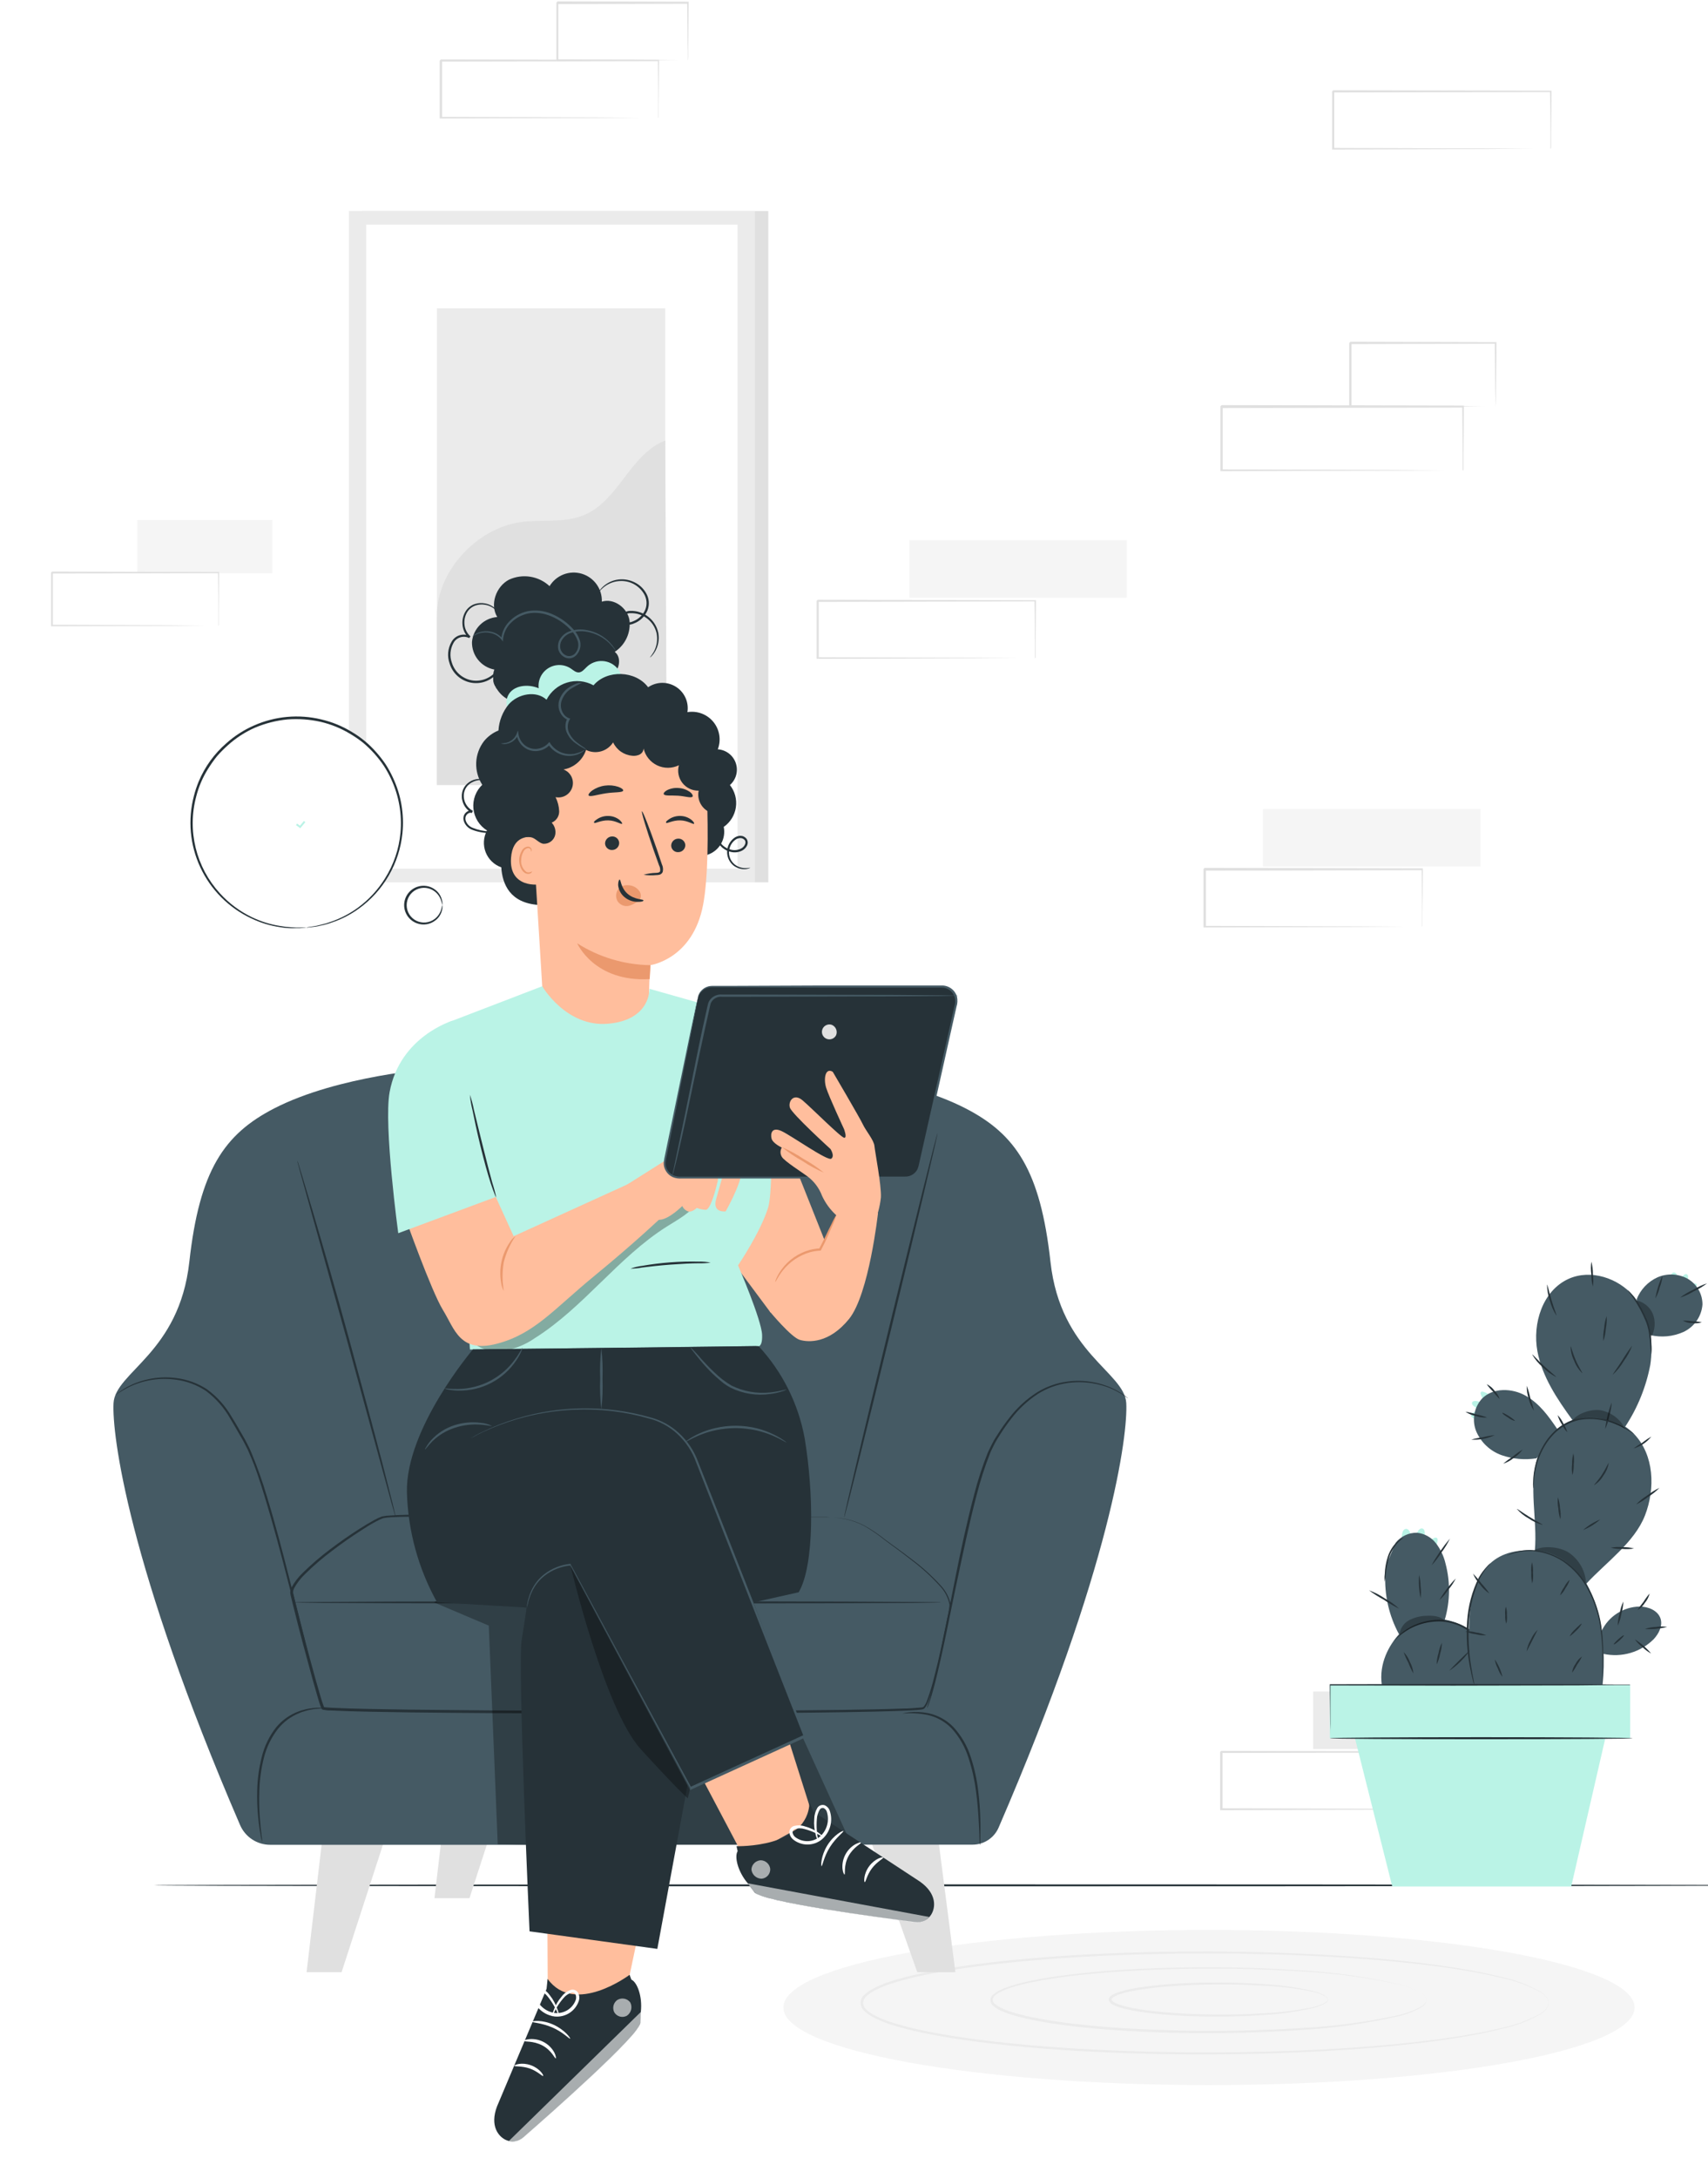 <svg width="506" height="645" viewBox="0 0 506 645" fill="none" xmlns="http://www.w3.org/2000/svg">
<g clip-path="url(#clip0_50_1590)">
<path d="M358.169 617.52C427.806 617.52 484.257 607.236 484.257 594.551C484.257 581.866 427.806 571.582 358.169 571.582C288.532 571.582 232.081 581.866 232.081 594.551C232.081 607.236 288.532 617.52 358.169 617.52Z" fill="#F5F5F5"/>
<path d="M458.836 593.241C458.797 592.884 458.703 592.536 458.557 592.209C458.026 591.295 457.263 590.538 456.345 590.012C452.784 588.042 448.942 586.628 444.952 585.818C434.659 583.265 419.398 581.201 400.468 579.917C378.296 578.474 356.065 578.152 333.86 578.951C321.328 579.401 308.173 580.195 294.621 581.743C287.839 582.524 280.963 583.49 274.075 584.905C270.609 585.591 267.186 586.475 263.821 587.551C262.13 588.101 260.49 588.796 258.92 589.629C258.151 590.033 257.434 590.531 256.787 591.111C256.151 591.627 255.747 592.374 255.661 593.188C255.696 593.593 255.813 593.987 256.004 594.346C256.196 594.705 256.457 595.022 256.774 595.278C257.42 595.862 258.137 596.365 258.906 596.773C260.474 597.599 262.109 598.29 263.795 598.837C267.162 599.918 270.591 600.802 274.061 601.484C280.95 602.899 287.839 603.865 294.608 604.659C308.173 606.194 321.328 606.988 333.86 607.438C356.069 608.237 378.305 607.915 400.481 606.472C419.398 605.149 434.659 603.124 444.966 600.584C448.95 599.763 452.786 598.344 456.345 596.376C457.265 595.855 458.029 595.096 458.557 594.18C458.705 593.853 458.799 593.505 458.836 593.148C458.857 593.513 458.784 593.878 458.624 594.207C458.113 595.152 457.352 595.939 456.425 596.482C452.882 598.528 449.037 599.997 445.032 600.835C434.725 603.482 419.451 605.612 400.507 606.961C378.316 608.466 356.063 608.837 333.834 608.073C321.288 607.649 308.12 606.869 294.529 605.321C287.746 604.54 280.844 603.574 273.916 602.145C270.421 601.474 266.97 600.591 263.583 599.499C261.854 598.938 260.178 598.225 258.575 597.369C257.75 596.941 256.984 596.407 256.297 595.781C255.884 595.487 255.547 595.1 255.315 594.65C255.083 594.2 254.962 593.701 254.962 593.194C254.962 592.688 255.083 592.189 255.315 591.739C255.547 591.289 255.884 590.901 256.297 590.608C256.995 589.996 257.759 589.464 258.575 589.02C260.178 588.168 261.854 587.459 263.583 586.903C266.97 585.811 270.421 584.928 273.916 584.257C280.844 582.828 287.733 581.862 294.529 581.082C308.107 579.547 321.275 578.766 333.82 578.329C356.049 577.565 378.303 577.936 400.494 579.441C419.425 580.764 434.699 582.934 445.005 585.567C449.01 586.42 452.858 587.888 456.411 589.92C457.339 590.463 458.1 591.25 458.61 592.196C458.773 592.519 458.851 592.879 458.836 593.241Z" fill="#EBEBEB"/>
<path d="M422.591 592.183C422.552 591.963 422.485 591.75 422.392 591.548C422.062 590.985 421.58 590.527 421.001 590.224C418.747 588.982 416.317 588.09 413.794 587.578C404.522 585.588 395.103 584.349 385.631 583.874C373.708 583.093 359.335 582.749 343.464 583.305C335.516 583.583 327.21 584.085 318.639 585.064C314.347 585.567 309.988 586.176 305.643 587.075C303.454 587.52 301.291 588.085 299.165 588.769C298.1 589.12 297.067 589.562 296.078 590.092C295.151 590.595 294.131 591.336 294.078 592.236C294.025 593.135 295.138 593.876 296.078 594.392C297.061 594.925 298.09 595.368 299.152 595.715C301.275 596.41 303.438 596.975 305.63 597.409C309.988 598.322 314.347 598.93 318.625 599.433C327.21 600.412 335.529 600.902 343.464 601.193C359.361 601.749 373.655 601.405 385.631 600.624C395.103 600.15 404.522 598.911 413.794 596.919C416.317 596.408 418.747 595.515 421.001 594.273C421.58 593.971 422.062 593.513 422.392 592.95C422.488 592.744 422.555 592.526 422.591 592.302C422.595 592.533 422.55 592.763 422.458 592.976C422.166 593.582 421.706 594.091 421.134 594.445C418.886 595.741 416.451 596.679 413.914 597.224C404.645 599.334 395.215 600.662 385.723 601.193C371.672 602.167 357.58 602.41 343.504 601.921C335.556 601.656 327.21 601.166 318.599 600.187C314.307 599.698 309.935 599.089 305.537 598.176C303.32 597.733 301.131 597.163 298.98 596.469C297.88 596.12 296.812 595.677 295.787 595.146C295.261 594.862 294.768 594.52 294.317 594.128C294.043 593.93 293.82 593.671 293.667 593.371C293.513 593.07 293.433 592.738 293.433 592.401C293.433 592.064 293.513 591.732 293.667 591.431C293.82 591.131 294.043 590.872 294.317 590.674C294.769 590.279 295.261 589.933 295.787 589.642C296.813 589.114 297.881 588.672 298.98 588.319C301.151 587.616 303.363 587.046 305.603 586.612C309.988 585.699 314.36 585.091 318.665 584.601C327.263 583.622 335.609 583.133 343.557 582.868C357.633 582.379 371.725 582.622 385.776 583.596C395.268 584.127 404.698 585.454 413.967 587.565C416.503 588.113 418.938 589.05 421.187 590.344C421.759 590.697 422.219 591.207 422.511 591.812C422.552 591.932 422.579 592.056 422.591 592.183Z" fill="#EBEBEB"/>
<path d="M393.327 592.183C393.273 591.971 393.172 591.773 393.033 591.604C392.893 591.434 392.718 591.298 392.519 591.204C391.39 590.587 390.176 590.141 388.916 589.881C384.297 588.931 379.611 588.343 374.9 588.121C368.926 587.751 361.759 587.592 353.837 587.87C349.863 588.029 345.716 588.28 341.437 588.769C339.291 589.021 337.119 589.325 334.946 589.775C333.857 589.994 332.783 590.276 331.727 590.622C331.209 590.784 330.707 590.997 330.23 591.257C329.767 591.495 329.316 591.879 329.303 592.183C329.29 592.487 329.753 592.858 330.217 593.109C330.704 593.358 331.209 593.57 331.727 593.744C332.783 594.087 333.858 594.37 334.946 594.591C337.119 595.041 339.291 595.345 341.437 595.597C345.716 596.086 349.876 596.338 353.837 596.483C361.785 596.774 368.926 596.615 374.914 596.232C379.643 596.003 384.346 595.406 388.982 594.446C390.241 594.179 391.454 593.734 392.586 593.122C392.783 593.027 392.957 592.89 393.097 592.721C393.236 592.552 393.337 592.355 393.394 592.143C393.431 592.255 393.431 592.376 393.394 592.487C393.244 592.802 393.004 593.064 392.705 593.242C391.59 593.908 390.372 594.387 389.101 594.657C384.438 595.765 379.686 596.465 374.9 596.748C367.847 597.246 360.772 597.379 353.705 597.145C349.73 597.012 345.557 596.774 341.252 596.285C339.093 596.046 336.907 595.742 334.708 595.279C333.587 595.062 332.481 594.775 331.396 594.419C330.836 594.243 330.295 594.013 329.78 593.731C329.446 593.609 329.149 593.405 328.917 593.136C328.685 592.867 328.526 592.544 328.455 592.196C328.561 591.31 329.25 590.979 329.78 590.675C330.305 590.404 330.849 590.174 331.409 589.987C332.493 589.643 333.594 589.356 334.708 589.127C336.907 588.677 339.093 588.373 341.252 588.121C345.557 587.632 349.73 587.393 353.705 587.261C360.772 587.024 367.847 587.161 374.9 587.671C379.652 587.941 384.372 588.614 389.009 589.682C390.279 589.962 391.496 590.445 392.612 591.111C392.915 591.285 393.156 591.548 393.301 591.865C393.341 591.966 393.351 592.077 393.327 592.183Z" fill="#EBEBEB"/>
<path d="M80.677 154H40.669V169.798H80.677V154Z" fill="#F5F5F5"/>
<path d="M64.7 185.358C64.687 185.266 64.687 185.172 64.7 185.08C64.7 184.868 64.7 184.59 64.7 184.259C64.7 183.519 64.7 182.487 64.7 181.15C64.7 178.425 64.7 174.535 64.607 169.56L64.766 169.745L15.407 169.864L15.658 169.56V185.331L15.407 185.04L50.578 185.172L60.938 185.265H63.746H64.475H64.74C64.74 185.265 64.66 185.265 64.515 185.265H63.799H61.044L50.724 185.358L15.38 185.49H15.129V169.586C15.632 168.978 15.274 169.428 15.38 169.282L64.74 169.401H64.912V169.586C64.912 174.574 64.846 178.544 64.833 181.296C64.833 182.619 64.833 183.624 64.833 184.365C64.833 184.683 64.833 184.934 64.833 185.133C64.795 185.211 64.751 185.287 64.7 185.358Z" fill="#E0E0E0"/>
<path d="M453.457 500.969H389.009V517.997H453.457V500.969Z" fill="#EBEBEB"/>
<path d="M426.207 535.885C426.207 535.885 426.207 535.766 426.207 535.567V534.694C426.207 533.9 426.207 532.776 426.207 531.347C426.207 528.409 426.207 524.175 426.101 518.843L426.3 519.055L361.852 519.174L362.183 518.843V527.483C362.183 530.328 362.183 533.133 362.183 535.872L361.865 535.541L407.794 535.686L421.266 535.885H424.936H425.903C426.012 535.866 426.124 535.866 426.234 535.885H425.942H425.015H421.425L407.939 535.977L361.785 536.123H361.468V535.885C361.468 533.146 361.468 530.341 361.468 527.496V518.857L361.799 518.539L426.247 518.658H426.446V518.857C426.446 524.242 426.366 528.502 426.34 531.479C426.34 532.895 426.34 533.993 426.34 534.787C426.34 535.131 426.34 535.408 426.34 535.62C426.308 535.714 426.263 535.803 426.207 535.885Z" fill="#E0E0E0"/>
<path d="M333.847 159.98H269.398V177.009H333.847V159.98Z" fill="#F5F5F5"/>
<path d="M306.597 194.949C306.597 194.949 306.597 194.844 306.597 194.645V193.772C306.597 192.965 306.597 191.84 306.597 190.411C306.597 187.474 306.597 183.253 306.478 177.921L306.676 178.12L242.241 178.252C242.374 178.106 241.91 178.57 242.559 177.921V186.587C242.559 189.428 242.559 192.219 242.559 194.963L242.241 194.645L288.17 194.791L301.735 194.883H305.391H306.358H306.69H306.398H305.484H301.881L288.395 194.976L242.241 195.121H241.923V186.587C241.923 185.159 241.923 183.73 241.923 182.287V177.961C242.586 177.299 242.109 177.776 242.268 177.63L306.703 177.762H306.915V177.961C306.915 183.333 306.822 187.606 306.796 190.57C306.796 191.986 306.796 193.084 306.796 193.878C306.796 194.222 306.796 194.5 306.796 194.711C306.796 194.923 306.61 194.949 306.597 194.949Z" fill="#E0E0E0"/>
<path d="M459.313 44.091C459.303 43.985 459.303 43.879 459.313 43.773V42.9C459.313 42.106 459.313 40.981 459.313 39.553C459.313 36.615 459.313 32.381 459.193 27.049L459.392 27.261L394.957 27.38L395.275 27.062V35.755C395.275 38.6 395.275 41.405 395.275 44.144L394.957 43.813L440.885 43.958L454.451 44.051H458.107H459.074H459.418H459.114H458.2H454.596L441.111 44.144L394.957 44.289H394.639V35.755C394.639 34.34 394.639 32.91 394.639 31.468V27.062C395.301 26.401 394.824 26.877 394.983 26.732L459.418 26.851H459.63V27.049C459.63 32.434 459.538 36.708 459.511 39.672C459.511 41.087 459.511 42.185 459.511 42.979C459.511 43.323 459.511 43.601 459.511 43.813C459.452 43.91 459.386 44.003 459.313 44.091Z" fill="#E0E0E0"/>
<path d="M438.594 239.591H374.145V256.619H438.594V239.591Z" fill="#F5F5F5"/>
<path d="M421.306 274.561C421.3 274.459 421.3 274.358 421.306 274.256V273.383C421.306 272.576 421.306 271.465 421.306 270.023C421.306 267.085 421.24 262.865 421.187 257.533L421.385 257.731L356.937 257.863L357.268 257.533V266.159C357.268 269.004 357.268 271.795 357.268 274.534L356.95 274.217L402.879 274.362L416.444 274.455H420.1H421.067H421.306C421.306 274.455 421.213 274.455 421.014 274.455H420.087H416.497L403.011 274.548L356.857 274.693H356.539V274.376C356.539 271.637 356.539 268.845 356.539 266V257.374L356.871 257.043L421.319 257.175H421.518V257.374C421.518 262.759 421.438 267.019 421.412 269.983C421.412 271.399 421.412 272.51 421.412 273.291C421.412 273.635 421.412 273.912 421.412 274.137C421.412 274.362 421.306 274.574 421.306 274.561Z" fill="#E0E0E0"/>
<path d="M227.616 62.495H107.37V261.303H227.616V62.495Z" fill="#E0E0E0"/>
<path d="M223.616 62.495H103.369V261.303H223.616V62.495Z" fill="#EBEBEB"/>
<path d="M218.502 66.53H108.496V257.268H218.502V66.53Z" fill="white"/>
<path d="M197.081 91.311H129.44V232.486H197.081V91.311Z" fill="#EBEBEB"/>
<path d="M129.44 182.526C129.281 169.295 141.151 156.475 154.226 154.635C160.465 153.749 167.089 154.993 172.905 152.598C183.304 148.337 186.616 134.551 197.081 130.449L197.558 232.486H129.44V182.526Z" fill="#E0E0E0"/>
<path d="M195.014 34.948C195.005 34.842 195.005 34.736 195.014 34.63V33.757C195.014 32.963 195.014 31.839 195.014 30.41C195.014 27.473 195.014 23.239 194.908 17.92L195.107 18.118L130.659 18.237L130.977 17.92V34.948L130.659 34.617L176.587 34.763L190.139 34.855H193.809H194.736H193.822H190.219L176.746 34.948L130.593 35.094H130.261V17.946C130.91 17.285 130.447 17.761 130.593 17.616L195.041 17.735H195.24V17.946C195.24 23.318 195.16 27.592 195.134 30.555C195.134 31.971 195.134 33.069 195.134 33.863V34.697C195.099 34.783 195.059 34.867 195.014 34.948Z" fill="#E0E0E0"/>
<path d="M203.758 17.92C203.74 17.81 203.74 17.698 203.758 17.589C203.758 17.351 203.758 17.046 203.758 16.689C203.758 15.842 203.758 14.704 203.691 13.275C203.691 10.285 203.625 6.065 203.572 0.878L203.797 1.116L165.075 1.209C164.784 1.5 165.473 0.812 165.407 0.891V9.624C165.407 12.482 165.407 15.247 165.407 17.893L165.089 17.576L192.789 17.721L200.87 17.814H203.042H203.824C203.824 17.814 203.585 17.814 203.109 17.814H201.002L193.054 17.906L165.142 18.052H164.837V17.748C164.837 15.101 164.837 12.336 164.837 9.478V0.746L165.168 0.415L203.89 0.508H204.009V0.733C204.009 6.025 203.917 10.246 203.89 13.275C203.89 14.691 203.89 15.803 203.89 16.636C203.89 17.47 203.771 17.933 203.758 17.92Z" fill="#E0E0E0"/>
<path d="M433.321 139.393C433.31 139.279 433.31 139.164 433.321 139.049C433.321 138.798 433.321 138.48 433.321 138.083C433.321 137.197 433.321 135.953 433.321 134.365C433.321 131.097 433.242 126.427 433.189 120.486L433.414 120.711L361.878 120.857C362.037 120.685 361.507 121.214 362.236 120.486V139.38L361.878 139.023L412.881 139.181L427.93 139.287H431.997H433.07H433.441C433.331 139.301 433.219 139.301 433.109 139.287H432.089H428.115L413.146 139.393L361.905 139.552H361.547V139.195C361.547 136.152 361.547 133.064 361.547 129.933V120.341C362.276 119.613 361.759 120.142 361.918 119.983L433.454 120.116H433.679V120.433C433.679 126.4 433.586 131.15 433.56 134.445C433.56 136.006 433.56 137.236 433.56 138.11C433.56 138.493 433.56 138.798 433.56 139.036C433.56 139.274 433.335 139.406 433.321 139.393Z" fill="#E0E0E0"/>
<path d="M443.032 120.433C443.017 120.314 443.017 120.194 443.032 120.076C443.032 119.798 443.032 119.467 443.032 119.07C443.032 118.144 443.032 116.874 442.965 115.286C442.965 111.965 442.886 107.281 442.833 101.526L443.085 101.791L400.031 101.91L400.388 101.552V111.277C400.388 114.439 400.388 117.509 400.388 120.446L400.044 120.102L430.804 120.261L439.76 120.367H442.171H443.045C442.785 120.385 442.524 120.385 442.263 120.367H439.919L431.03 120.459L400.044 120.618H399.7V120.433C399.7 117.496 399.7 114.426 399.7 111.264V101.592L400.071 101.222L443.058 101.328H443.323V101.592C443.323 107.414 443.217 112.177 443.191 115.511C443.191 117.072 443.191 118.316 443.124 119.242C443.058 120.168 443.045 120.499 443.032 120.433Z" fill="#E0E0E0"/>
<path d="M530.735 558.377C530.735 558.533 422.087 558.668 288.204 558.668C154.321 558.668 45.65 558.556 45.65 558.377C45.65 558.198 154.231 558.086 288.204 558.086C422.177 558.086 530.735 558.231 530.735 558.377Z" fill="#263238"/>
<path d="M417.815 453.987C418.267 455.139 418.462 456.376 418.385 457.612C418.681 456.155 419.242 454.765 420.041 453.51C420.332 453.047 420.809 452.544 421.365 452.677C421.922 452.809 422.081 453.484 422.094 454C422.147 455.534 421.805 457.055 421.1 458.419C422.093 457.166 423.375 456.172 424.836 455.521C424.957 455.45 425.093 455.407 425.233 455.395C425.373 455.384 425.513 455.404 425.644 455.455C425.765 455.57 425.851 455.717 425.893 455.878C425.935 456.039 425.931 456.209 425.883 456.368C425.674 457.656 425.134 458.868 424.317 459.886C423.5 460.904 422.433 461.693 421.22 462.177L420.438 462.296C418.734 461.828 417.268 460.737 416.333 459.239C415.398 457.741 415.061 455.946 415.391 454.212C415.51 453.563 415.881 452.809 416.543 452.796C417.206 452.783 417.59 453.444 417.815 453.987Z" fill="#BAF3E6"/>
<path d="M435.54 482.697C433.241 481.24 430.696 480.213 428.029 479.667C429.615 474.26 429.688 468.522 428.241 463.076C427.738 460.906 426.781 458.868 425.432 457.095C424.755 456.215 423.906 455.481 422.935 454.94C421.965 454.399 420.894 454.06 419.789 453.946C418.59 453.927 417.403 454.179 416.315 454.683C415.228 455.187 414.269 455.93 413.51 456.857L410.741 463.261C410.578 464.193 410.468 465.134 410.41 466.079C410.08 472.314 411.483 478.519 414.463 484.007C411.562 487.182 408.436 492.673 409.376 499.037H442.323C442.905 492.938 440.574 486.322 435.54 482.697Z" fill="#455A64"/>
<path d="M412.993 486.043C413.058 485.912 413.143 485.792 413.245 485.686C413.491 485.354 413.761 485.04 414.053 484.747C415.121 483.635 416.355 482.693 417.709 481.955C419.714 480.84 421.92 480.134 424.2 479.878C427.01 479.511 429.866 479.909 432.469 481.029C435.071 482.149 437.322 483.95 438.984 486.242C440.366 488.073 441.37 490.159 441.938 492.381C442.321 493.875 442.482 495.418 442.415 496.959C442.392 497.371 442.348 497.782 442.283 498.189C442.274 498.339 442.243 498.486 442.19 498.626C442.314 496.557 442.113 494.481 441.594 492.474C440.99 490.317 439.978 488.296 438.613 486.52C436.981 484.313 434.792 482.578 432.269 481.493C429.746 480.407 426.98 480.01 424.253 480.341C422.026 480.568 419.863 481.219 417.881 482.259C416.067 483.263 414.418 484.539 412.993 486.043Z" fill="#263238"/>
<path d="M410.238 468.433C410.137 467.709 410.137 466.974 410.238 466.25C410.291 464.483 410.595 462.732 411.138 461.05C411.687 459.345 412.652 457.803 413.947 456.565C414.463 456.028 415.105 455.628 415.815 455.4C415.815 455.467 415.113 455.877 414.199 456.816C413.006 458.071 412.102 459.57 411.549 461.209C411.033 462.857 410.695 464.556 410.542 466.276C410.512 467.003 410.41 467.726 410.238 468.433Z" fill="#263238"/>
<path d="M429.287 494.856C431.296 492.721 433.382 490.66 435.54 488.677C433.875 491.12 431.752 493.219 429.287 494.856Z" fill="#263238"/>
<path d="M425.618 492.937C425.633 491.828 425.811 490.727 426.148 489.669C426.335 488.576 426.678 487.516 427.168 486.521C427.153 487.63 426.974 488.731 426.638 489.789C426.458 490.883 426.114 491.945 425.618 492.937Z" fill="#263238"/>
<path d="M415.828 489.285C416.659 490.133 417.3 491.148 417.709 492.262C418.272 493.301 418.615 494.445 418.716 495.623C418.137 494.612 417.645 493.554 417.245 492.461C416.692 491.44 416.219 490.378 415.828 489.285Z" fill="#263238"/>
<path d="M426.413 473.911C427.755 471.575 429.389 469.419 431.274 467.494C430.672 468.703 429.919 469.832 429.036 470.855C428.288 471.976 427.408 473.002 426.413 473.911Z" fill="#263238"/>
<path d="M424.081 463.617C425.63 460.795 427.458 458.136 429.539 455.679C428.849 457.136 428.005 458.515 427.022 459.794C426.178 461.167 425.192 462.448 424.081 463.617Z" fill="#263238"/>
<path d="M420.372 466.316C420.693 467.453 420.853 468.629 420.849 469.809C421.02 470.976 421.02 472.162 420.849 473.329C420.377 471.023 420.23 468.663 420.411 466.316H420.372Z" fill="#263238"/>
<path d="M405.574 471C407.227 471.601 408.798 472.406 410.251 473.395C411.79 474.239 413.222 475.265 414.516 476.451C412.948 475.673 411.434 474.789 409.986 473.805C408.452 472.974 406.978 472.036 405.574 471Z" fill="#263238"/>
<g opacity="0.3">
<path d="M417.431 479.865C419.067 479.01 420.883 478.556 422.73 478.542C424.651 478.449 426.797 478.648 428.095 480.063V480.129C423.229 479.835 418.425 481.337 414.596 484.35C414.642 483.422 414.927 482.522 415.424 481.736C415.92 480.95 416.612 480.306 417.431 479.865Z" fill="black"/>
</g>
<path d="M436.802 418.257C437.749 418.004 438.74 417.968 439.703 418.151C438.589 417.783 437.551 417.213 436.643 416.471C436.299 416.193 435.954 415.783 436.113 415.373C436.272 414.962 436.815 414.896 437.252 414.936C438.455 415.041 439.61 415.456 440.604 416.14C439.723 415.239 439.069 414.141 438.696 412.938C438.644 412.84 438.617 412.731 438.617 412.62C438.617 412.51 438.644 412.401 438.696 412.303C438.855 412.104 439.173 412.131 439.425 412.197C440.412 412.475 441.31 413.002 442.034 413.727C442.758 414.453 443.283 415.352 443.558 416.338V416.96C443.034 418.238 442.05 419.274 440.8 419.864C439.549 420.454 438.123 420.556 436.802 420.149C436.299 419.99 435.742 419.62 435.795 419.104C435.848 418.588 436.299 418.376 436.802 418.257Z" fill="#BAF3E6"/>
<path d="M496.844 377.802C497.009 378.782 496.95 379.786 496.672 380.739C497.128 379.663 497.779 378.681 498.593 377.842C498.898 377.524 499.348 377.22 499.732 377.405C500.117 377.59 500.156 378.146 500.077 378.583C499.87 379.771 499.364 380.886 498.606 381.824C499.569 381.015 500.715 380.452 501.945 380.184C502.049 380.143 502.162 380.129 502.273 380.143C502.384 380.157 502.489 380.198 502.581 380.263C502.649 380.372 502.685 380.498 502.685 380.627C502.685 380.756 502.649 380.882 502.581 380.991C502.223 381.949 501.625 382.8 500.843 383.46C500.061 384.121 499.122 384.569 498.116 384.762H497.48C496.257 384.12 495.314 383.051 494.831 381.758C494.367 380.47 494.395 379.057 494.91 377.789C495.109 377.299 495.506 376.77 496.023 376.876C496.54 376.982 496.752 377.339 496.844 377.802Z" fill="#BAF3E6"/>
<path d="M453.278 459.224C453.768 459.224 454.232 459.304 454.696 459.343C455.544 449.936 452.695 440.397 455.57 431.413L455.186 431.902C451.722 432.447 448.177 432.129 444.866 430.976C443.215 430.39 441.701 429.475 440.417 428.285C439.132 427.095 438.104 425.656 437.395 424.056C436.708 422.445 436.493 420.673 436.775 418.945C437.056 417.216 437.822 415.603 438.984 414.292C442.243 410.892 447.979 411.064 452.059 413.406C456.14 415.747 458.776 419.465 461.333 423.21C462.688 422.101 464.208 421.208 465.837 420.563C461.293 414.318 456.895 407.769 455.464 400.214C453.941 391.985 456.988 382.247 464.697 378.754C471.228 375.816 479.415 378.476 484.025 383.953C484.383 384.377 484.688 384.84 485.006 385.277L484.86 384.827C485.99 381.922 488.216 379.575 491.06 378.291C492.483 377.68 494.027 377.401 495.575 377.477C497.122 377.553 498.632 377.98 499.988 378.727C501.325 379.504 502.432 380.618 503.2 381.959C503.967 383.299 504.367 384.818 504.36 386.361C504.226 388.099 503.629 389.769 502.632 391.2C501.636 392.63 500.275 393.769 498.69 394.498C495.619 395.863 492.185 396.184 488.914 395.411C489.351 398.315 489.351 401.267 488.914 404.17C487.674 410.717 485.148 416.955 481.482 422.522C482.437 423.167 483.325 423.907 484.131 424.731C490.053 430.923 490.437 440.86 487.324 448.838C484.211 456.816 475.825 462.704 469.996 468.989C472.383 473.335 473.903 478.103 474.474 483.027C475.499 480.898 477.096 479.096 479.086 477.82C481.077 476.545 483.383 475.846 485.748 475.803C488.291 475.803 491.139 476.954 491.934 479.362C492.623 481.492 491.457 483.794 489.934 485.448C488.014 487.368 485.642 488.775 483.035 489.538C480.428 490.301 477.671 490.396 475.017 489.814V488.253C475.223 491.831 475.139 495.419 474.765 498.983H437.116C437.116 498.983 427.035 458.258 453.278 459.224Z" fill="#455A64"/>
<path d="M393.983 514.781H482.939V499.036H393.983V514.781Z" fill="#BAF3E6"/>
<path d="M476.302 511.658L465.479 558.721H412.463L400.62 511.658H476.302Z" fill="#BAF3E6"/>
<path d="M394.036 514.808C394.036 514.98 414.092 515.112 438.839 515.112C463.585 515.112 483.654 514.98 483.654 514.808C483.654 514.636 463.598 514.49 438.839 514.49C414.079 514.49 394.036 514.636 394.036 514.808Z" fill="#263238"/>
<path d="M446.31 460.786C446.47 460.668 446.643 460.571 446.827 460.495C447.329 460.23 447.852 460.005 448.39 459.821C450.382 459.164 452.488 458.925 454.576 459.119C457.686 459.396 460.677 460.442 463.28 462.163C466.436 464.32 469.007 467.225 470.765 470.617C472.544 473.972 473.757 477.598 474.355 481.347C474.8 484.414 475 487.511 474.951 490.609C474.951 493.255 474.858 495.346 474.805 496.814C474.805 497.502 474.805 498.058 474.726 498.508C474.748 498.701 474.748 498.897 474.726 499.09C474.709 498.896 474.709 498.702 474.726 498.508C474.726 498.058 474.726 497.502 474.726 496.814V490.556C474.715 487.495 474.476 484.439 474.01 481.414C473.413 477.714 472.209 474.137 470.447 470.829C468.725 467.508 466.22 464.657 463.147 462.52C460.61 460.818 457.695 459.76 454.656 459.437C452.609 459.222 450.539 459.406 448.562 459.979C447.052 460.429 446.39 460.786 446.31 460.786Z" fill="#263238"/>
<path d="M454.259 440.834C454.217 440.692 454.194 440.545 454.192 440.397C454.192 440.106 454.126 439.67 454.192 439.074C454.236 435.114 455.334 431.238 457.372 427.841C458.077 426.639 458.922 425.524 459.889 424.52C460.913 423.415 462.102 422.473 463.412 421.728C464.723 420.982 466.139 420.438 467.612 420.114C468.985 419.845 470.387 419.743 471.785 419.81C474.14 419.953 476.453 420.504 478.62 421.437C480.087 422.043 481.485 422.802 482.793 423.7C483.257 424.004 483.588 424.282 483.827 424.467C484.065 424.652 484.171 424.745 484.158 424.758C483.65 424.488 483.159 424.188 482.687 423.859C481.35 423.039 479.945 422.336 478.488 421.755C476.343 420.89 474.068 420.389 471.758 420.273C470.399 420.224 469.039 420.331 467.705 420.59C466.284 420.915 464.918 421.446 463.651 422.165C462.391 422.873 461.243 423.765 460.246 424.811C459.297 425.79 458.461 426.873 457.756 428.039C456.555 430.015 455.662 432.16 455.106 434.404C454.723 435.921 454.487 437.472 454.404 439.034C454.338 440.225 454.338 440.834 454.259 440.834Z" fill="#263238"/>
<path d="M489.205 401.115C489.019 400.119 488.912 399.111 488.887 398.098C488.821 397.159 488.715 396.061 488.516 394.857C488.322 393.548 487.966 392.268 487.456 391.046C486.511 388.813 485.358 386.673 484.012 384.655C482.992 383.094 482.21 382.247 482.263 382.195C482.316 382.142 482.515 382.353 482.886 382.737C483.394 383.28 483.867 383.855 484.304 384.457C485.754 386.439 486.968 388.584 487.92 390.848C488.451 392.116 488.803 393.452 488.967 394.817C489.126 395.908 489.219 397.009 489.245 398.111C489.312 399.112 489.299 400.116 489.205 401.115Z" fill="#263238"/>
<path d="M484.356 485.541C486.163 486.671 487.781 488.078 489.152 489.709C488.208 489.207 487.342 488.569 486.582 487.817C485.723 487.181 484.972 486.413 484.356 485.541Z" fill="#263238"/>
<path d="M487.456 482.406C488.487 482.063 489.563 481.871 490.649 481.837C491.72 481.664 492.811 481.664 493.881 481.837C491.784 482.369 489.617 482.578 487.456 482.459V482.406Z" fill="#263238"/>
<path d="M485.112 476.861C485.646 475.998 486.244 475.175 486.9 474.4C487.431 473.532 488.034 472.708 488.702 471.939C488.461 472.953 487.985 473.896 487.311 474.692C486.767 475.584 486.012 476.33 485.112 476.861Z" fill="#263238"/>
<path d="M480.912 474.321C480.877 475.554 480.681 476.777 480.329 477.96C480.128 479.175 479.768 480.358 479.256 481.479C479.284 480.246 479.48 479.021 479.839 477.841C480.028 476.623 480.389 475.438 480.912 474.321Z" fill="#263238"/>
<path d="M478.091 487.01C477.998 486.917 478.594 486.229 479.415 485.489C480.237 484.748 480.992 484.232 481.084 484.324C481.177 484.417 480.581 485.118 479.76 485.859C478.938 486.6 478.183 487.116 478.091 487.01Z" fill="#263238"/>
<path d="M465.015 484.602C465.418 483.821 465.967 483.125 466.632 482.551C467.625 481.532 468.499 480.765 468.605 480.857C468.203 481.638 467.654 482.334 466.989 482.908C466.009 483.9 465.121 484.602 465.015 484.602Z" fill="#263238"/>
<path d="M462.18 472.496C462.432 471.619 462.841 470.794 463.386 470.062C463.794 469.239 464.346 468.495 465.015 467.865C464.768 468.748 464.359 469.578 463.81 470.313C463.408 471.136 462.856 471.877 462.18 472.496Z" fill="#263238"/>
<path d="M453.861 462.678C454.116 463.702 454.215 464.76 454.153 465.813C454.247 466.863 454.176 467.922 453.941 468.949C453.686 467.929 453.587 466.876 453.649 465.827C453.548 464.773 453.62 463.709 453.861 462.678Z" fill="#263238"/>
<path d="M436.388 466.078C437.298 466.972 438.131 467.941 438.878 468.976C439.748 469.902 440.541 470.898 441.25 471.953C440.179 471.243 439.246 470.347 438.494 469.306C437.611 468.36 436.898 467.268 436.388 466.078Z" fill="#263238"/>
<path d="M434.149 483.146C435.198 483.094 436.249 483.21 437.262 483.49C438.306 483.611 439.324 483.893 440.283 484.323C439.233 484.382 438.181 484.266 437.169 483.979C436.124 483.865 435.105 483.583 434.149 483.146Z" fill="#263238"/>
<path d="M452.271 489.113C452.432 487.9 452.843 486.734 453.477 485.686C453.951 484.561 454.65 483.544 455.53 482.696C454.462 484.844 453.375 486.983 452.271 489.113Z" fill="#263238"/>
<path d="M446.231 480.897C445.969 480.077 445.865 479.215 445.926 478.357C445.822 477.506 445.885 476.643 446.111 475.816C446.382 476.634 446.49 477.497 446.429 478.357C446.524 479.208 446.456 480.07 446.231 480.897Z" fill="#263238"/>
<path d="M465.731 495.385C465.848 494.426 466.213 493.514 466.79 492.739C467.225 491.876 467.872 491.139 468.672 490.596C468.265 491.444 467.777 492.25 467.214 493.004C466.796 493.842 466.299 494.64 465.731 495.385Z" fill="#263238"/>
<path d="M445.065 496.576C444.488 495.846 444.04 495.022 443.74 494.141C443.29 493.319 442.99 492.423 442.853 491.495C443.9 493.035 444.659 494.752 445.091 496.563L445.065 496.576Z" fill="#263238"/>
<path d="M477.19 458.378C478.329 458.163 479.494 458.114 480.647 458.233C481.803 458.187 482.959 458.312 484.078 458.603C482.938 458.809 481.774 458.854 480.621 458.735C479.466 458.773 478.312 458.653 477.19 458.378Z" fill="#263238"/>
<path d="M484.701 445.558C485.686 444.542 486.794 443.653 488 442.911C489.112 442.028 490.321 441.274 491.603 440.662C490.609 441.674 489.497 442.562 488.291 443.308C487.184 444.193 485.98 444.947 484.701 445.558Z" fill="#263238"/>
<path d="M483.919 429.032C484.756 428.374 485.642 427.781 486.569 427.259C487.403 426.594 488.289 425.997 489.218 425.473C487.83 427.184 485.947 428.427 483.827 429.032H483.919Z" fill="#263238"/>
<path d="M475.534 423.263C475.854 420.547 476.508 417.88 477.481 415.324C477.402 416.672 477.157 418.005 476.753 419.294C476.526 420.665 476.116 422 475.534 423.263Z" fill="#263238"/>
<path d="M461.465 419.122C462.151 419.821 462.707 420.636 463.108 421.53C463.652 422.339 464.055 423.233 464.3 424.176C463.624 423.472 463.073 422.657 462.671 421.768C462.126 420.958 461.719 420.064 461.465 419.122Z" fill="#263238"/>
<path d="M449.37 446.893C449.463 446.787 451.066 448.018 453.172 449.301C455.279 450.585 457.08 451.497 457.027 451.63C455.551 451.244 454.156 450.599 452.907 449.725C451.565 449.004 450.366 448.045 449.37 446.893Z" fill="#263238"/>
<path d="M468.99 453.152C470.494 451.825 472.214 450.765 474.076 450.017C472.563 451.332 470.845 452.391 468.99 453.152Z" fill="#263238"/>
<path d="M472.275 439.854C472.169 439.749 473.441 438.531 474.62 436.692C475.799 434.853 476.448 433.226 476.593 433.279C476.38 434.611 475.848 435.873 475.044 436.957C474.375 438.136 473.423 439.132 472.275 439.854Z" fill="#263238"/>
<path d="M465.837 436.864C465.632 435.8 465.597 434.711 465.731 433.636C465.7 432.559 465.834 431.484 466.128 430.447C466.334 431.507 466.369 432.592 466.234 433.662C466.264 434.744 466.13 435.823 465.837 436.864Z" fill="#263238"/>
<path d="M462.286 449.989C461.916 448.942 461.706 447.845 461.664 446.734C461.449 445.645 461.404 444.53 461.531 443.427C461.894 444.476 462.104 445.572 462.154 446.682C462.361 447.772 462.406 448.886 462.286 449.989Z" fill="#263238"/>
<path d="M452.324 410.429C452.754 411.63 453.104 412.859 453.371 414.107C453.799 415.306 454.153 416.53 454.431 417.772C453.688 416.708 453.166 415.507 452.894 414.239C452.457 413.018 452.263 411.724 452.324 410.429Z" fill="#263238"/>
<path d="M445.317 433.491C446.227 432.722 447.187 432.015 448.191 431.374C449.105 430.611 450.075 429.917 451.092 429.297C450.382 430.293 449.482 431.138 448.443 431.784C447.526 432.557 446.463 433.138 445.317 433.491Z" fill="#263238"/>
<path d="M435.792 426.386C436.94 426.053 438.115 425.814 439.302 425.671C440.459 425.373 441.637 425.16 442.826 425.036C440.633 426.069 438.211 426.525 435.792 426.359V426.386Z" fill="#263238"/>
<path d="M445.065 418.446C445.131 418.327 446.032 418.764 447.065 419.425C448.098 420.087 448.88 420.749 448.801 420.841C448.071 420.656 447.389 420.318 446.8 419.849C445.767 419.24 444.985 418.618 445.065 418.446Z" fill="#263238"/>
<path d="M440.442 409.952C441.344 410.383 442.126 411.028 442.72 411.831C443.433 412.532 443.964 413.394 444.27 414.345C443.556 413.681 442.909 412.95 442.336 412.162C441.634 411.489 440.999 410.749 440.442 409.952Z" fill="#263238"/>
<path d="M434.136 418.104C435.235 418.268 436.317 418.534 437.368 418.897C438.466 419.111 439.543 419.421 440.587 419.824C439.456 419.909 438.32 419.761 437.249 419.387C436.137 419.166 435.08 418.73 434.136 418.104Z" fill="#263238"/>
<path d="M477.799 407.135C477.693 407.055 479.124 405.19 480.634 402.808C481.522 401.327 482.49 399.896 483.535 398.521C482.917 400.147 482.084 401.682 481.058 403.086C480.167 404.582 479.07 405.945 477.799 407.135Z" fill="#263238"/>
<path d="M474.991 397.172C474.909 395.923 474.989 394.669 475.229 393.441C475.304 392.195 475.553 390.966 475.971 389.789C476.052 391.033 475.972 392.283 475.732 393.507C475.649 394.756 475.4 395.989 474.991 397.172Z" fill="#263238"/>
<path d="M465.294 398.72C465.439 398.72 465.85 400.612 466.804 402.808C467.758 405.004 468.87 406.619 468.751 406.711C467.687 405.666 466.864 404.402 466.34 403.007C465.674 401.674 465.317 400.209 465.294 398.72Z" fill="#263238"/>
<path d="M453.901 401.128C454.007 401.035 455.424 402.715 457.385 404.541C459.345 406.367 461.094 407.703 461.015 407.823C459.534 407.085 458.19 406.1 457.04 404.912C455.782 403.842 454.72 402.561 453.901 401.128Z" fill="#263238"/>
<path d="M458.312 380.461C458.458 380.461 458.895 382.538 459.637 385.052C460.379 387.566 461.227 389.551 461.094 389.617C460.207 388.26 459.55 386.767 459.147 385.198C458.616 383.674 458.334 382.074 458.312 380.461Z" fill="#263238"/>
<path d="M471.44 373.66C471.755 374.861 471.911 376.097 471.904 377.338C472.068 378.568 472.068 379.814 471.904 381.043C471.573 379.845 471.412 378.607 471.427 377.365C471.255 376.136 471.26 374.888 471.44 373.66Z" fill="#263238"/>
<path d="M498.531 391.138C499.476 391.118 500.42 391.184 501.353 391.337C502.3 391.332 503.245 391.42 504.175 391.601C503.255 391.917 502.272 391.999 501.313 391.84C500.341 391.849 499.383 391.608 498.531 391.138Z" fill="#263238"/>
<path d="M497.736 384.311C498.942 383.393 500.243 382.608 501.618 381.969C502.914 381.191 504.291 380.557 505.724 380.077C504.519 380.995 503.218 381.78 501.843 382.419C500.547 383.197 499.17 383.831 497.736 384.311Z" fill="#263238"/>
<path d="M490.411 384.562C490.79 382.205 491.508 379.914 492.543 377.762C492.429 378.951 492.148 380.117 491.709 381.228C491.426 382.392 490.989 383.513 490.411 384.562Z" fill="#263238"/>
<g opacity="0.3">
<path d="M469.89 469.082C469.823 467.267 469.334 465.494 468.463 463.9C467.591 462.307 466.361 460.937 464.87 459.899C461.916 457.902 456.577 457.716 454.484 459.198C457.771 459.291 460.951 460.386 463.598 462.334C466.086 464.185 468.218 466.471 469.89 469.082Z" fill="black"/>
</g>
<g opacity="0.3">
<path d="M481.482 423.263C480.804 421.844 479.804 420.602 478.563 419.635C477.321 418.669 475.872 418.004 474.328 417.693C471.281 417.137 466.976 418.831 465.837 420.736C468.477 419.673 471.38 419.442 474.156 420.075C476.769 420.693 479.25 421.773 481.482 423.263Z" fill="black"/>
</g>
<g opacity="0.3">
<path d="M489.152 396.02C489.748 394.975 490.102 393.81 490.187 392.61C490.272 391.41 490.086 390.206 489.642 389.087C489.203 388.075 488.523 387.185 487.662 386.493C486.802 385.802 485.785 385.33 484.701 385.118C487.059 388.532 488.914 392.011 489.086 396.153" fill="black"/>
</g>
<path d="M441.7 462.93C441.7 462.93 441.303 463.287 440.68 464.015C439.82 465.064 439.07 466.199 438.441 467.402C436.576 471.453 435.472 475.812 435.182 480.262C434.896 484.719 435.118 489.193 435.845 493.599C436.11 495.293 436.361 496.669 436.547 497.568C436.657 498.056 436.732 498.552 436.772 499.05C436.574 498.591 436.427 498.112 436.335 497.621C436.096 496.682 435.778 495.319 435.46 493.652C434.616 489.224 434.34 484.707 434.639 480.209C434.919 475.687 436.099 471.265 438.11 467.203C438.788 466.013 439.611 464.91 440.561 463.922C440.873 463.521 441.26 463.185 441.7 462.93Z" fill="#263238"/>
<path d="M482.939 499.037H482.674H481.879H478.819L467.585 499.156L430.559 499.235L393.97 499.169L394.142 498.984C394.142 503.826 394.142 507.756 394.142 510.521C394.142 511.853 394.142 512.898 394.142 513.657C394.142 513.988 394.142 514.266 394.142 514.477C394.142 514.689 394.142 514.755 394.142 514.755C394.142 514.755 394.142 514.662 394.142 514.477V513.657C394.142 512.903 394.142 511.858 394.076 510.521C394.076 507.756 394.01 503.826 393.957 498.984V498.812H394.142L430.731 498.732L467.758 498.812L478.978 498.891H482.038H482.833C482.872 498.937 482.908 498.985 482.939 499.037Z" fill="#263238"/>
<path d="M130.99 268.103C130.993 269.182 130.674 270.238 130.076 271.136C129.477 272.035 128.625 272.736 127.627 273.15C126.629 273.564 125.53 273.673 124.47 273.463C123.411 273.253 122.437 272.734 121.673 271.971C120.909 271.208 120.388 270.235 120.178 269.176C119.968 268.118 120.077 267.021 120.492 266.024C120.907 265.027 121.608 264.176 122.508 263.578C123.408 262.98 124.465 262.662 125.545 262.665C126.26 262.665 126.968 262.806 127.629 263.079C128.289 263.352 128.89 263.753 129.395 264.258C129.901 264.763 130.302 265.362 130.575 266.022C130.849 266.682 130.99 267.389 130.99 268.103Z" fill="white"/>
<path d="M130.99 268.104C130.99 268.104 130.99 267.628 130.698 266.781C130.356 265.646 129.654 264.652 128.698 263.949C127.931 263.382 127.022 263.038 126.071 262.956C125.119 262.874 124.164 263.058 123.312 263.487C122.459 263.916 121.743 264.573 121.242 265.384C120.741 266.196 120.476 267.131 120.476 268.084C120.476 269.037 120.741 269.972 121.242 270.784C121.743 271.595 122.459 272.252 123.312 272.681C124.164 273.11 125.119 273.294 126.071 273.212C127.022 273.13 127.931 272.786 128.698 272.219C129.658 271.514 130.36 270.515 130.698 269.374C130.937 268.567 130.937 268.051 130.99 268.051C131.102 268.485 131.102 268.94 130.99 269.374C130.743 270.655 130.03 271.8 128.99 272.589C128.238 273.182 127.347 273.574 126.402 273.729C125.456 273.884 124.487 273.797 123.585 273.476C122.459 273.085 121.484 272.354 120.793 271.384C120.103 270.414 119.732 269.254 119.732 268.064C119.732 266.874 120.103 265.714 120.793 264.744C121.484 263.774 122.459 263.043 123.585 262.653C124.488 262.334 125.458 262.25 126.403 262.407C127.348 262.564 128.238 262.958 128.99 263.552C130.002 264.332 130.698 265.45 130.95 266.701C131.094 267.156 131.107 267.642 130.99 268.104Z" fill="#263238"/>
<path d="M90.691 274.745C96.835 274.192 102.675 271.831 107.475 267.961C112.275 264.092 115.818 258.888 117.656 253.007C119.494 247.126 119.544 240.833 117.801 234.924C116.058 229.015 112.6 223.754 107.863 219.808C103.126 215.862 97.324 213.408 91.191 212.755C85.057 212.103 78.868 213.282 73.405 216.143C67.943 219.004 63.452 223.419 60.502 228.829C57.552 234.239 56.274 240.402 56.831 246.537C57.197 250.611 58.364 254.572 60.264 258.195C62.165 261.819 64.762 265.032 67.906 267.652C71.051 270.272 74.682 272.247 78.592 273.464C82.502 274.681 86.613 275.116 90.691 274.745Z" fill="white"/>
<path d="M90.691 274.745C90.527 274.788 90.358 274.811 90.188 274.811L88.704 274.904H87.618C87.207 274.904 86.77 274.904 86.293 274.904C85.192 274.889 84.093 274.788 83.008 274.6C80.006 274.165 77.088 273.272 74.357 271.954C67.745 268.833 62.434 263.499 59.347 256.878C56.259 250.256 55.59 242.764 57.454 235.701C57.826 234.249 58.3 232.826 58.871 231.44C60.688 227.095 63.485 223.228 67.045 220.141C69.49 217.947 72.272 216.16 75.285 214.849C81.533 212.093 88.515 211.466 95.156 213.063C98.355 213.805 101.415 215.055 104.217 216.767C106.946 218.375 109.398 220.412 111.477 222.801C112.495 223.943 113.434 225.154 114.285 226.426C115.098 227.696 115.82 229.023 116.444 230.395C118.824 235.494 119.785 241.138 119.226 246.735C118.783 251.164 117.402 255.448 115.175 259.303C112.949 263.158 109.927 266.496 106.31 269.096C103.859 270.877 101.146 272.27 98.269 273.224C97.234 273.602 96.171 273.899 95.09 274.11C94.626 274.216 94.202 274.335 93.765 274.401L92.678 274.547L91.195 274.719H90.691L91.195 274.613L92.652 274.375L93.725 274.203C94.123 274.123 94.546 274.004 95.05 273.885C96.116 273.643 97.165 273.329 98.189 272.946C101.035 271.954 103.714 270.54 106.138 268.752C109.314 266.404 112.012 263.471 114.086 260.112C116.641 256.046 118.202 251.436 118.643 246.656C119.149 241.165 118.179 235.639 115.835 230.647C115.215 229.315 114.502 228.028 113.702 226.796C112.865 225.553 111.944 224.369 110.947 223.25C109.921 222.114 108.824 221.044 107.661 220.049C106.45 219.076 105.171 218.192 103.833 217.402C101.091 215.729 98.099 214.506 94.97 213.777C91.742 213.058 88.425 212.822 85.127 213.076C81.816 213.4 78.573 214.226 75.51 215.524C72.604 216.807 69.921 218.545 67.561 220.67C66.393 221.707 65.291 222.816 64.263 223.991C63.304 225.189 62.419 226.444 61.614 227.749C60.037 230.264 58.861 233.01 58.129 235.886C56.798 240.872 56.743 246.112 57.97 251.124C59.197 256.137 61.666 260.761 65.15 264.571C67.811 267.505 71.014 269.9 74.583 271.623C77.277 272.929 80.153 273.821 83.114 274.269C84.19 274.47 85.279 274.594 86.373 274.639C86.836 274.639 87.274 274.719 87.698 274.719H88.784H90.267L90.691 274.745Z" fill="#263238"/>
<path d="M88.956 245.299L87.681 244.358L88.011 243.914L88.865 244.544L90.032 243.145L90.456 243.497L88.956 245.299Z" fill="#BAF3E6"/>
<g filter="url(#filter0_d_50_1590)">
<path d="M97.58 522.878L90.824 580.089H101.197L119.769 522.878H97.58Z" fill="#E0E0E0"/>
<path d="M135.454 500.968L128.711 558.178H139.084L157.657 500.968H135.454Z" fill="#E0E0E0"/>
<path d="M275.678 522.878L283.043 580.089H271.743L251.488 522.878H275.678Z" fill="#E0E0E0"/>
<path d="M240.479 502.37L247.845 559.581H236.545L216.29 502.37H240.479Z" fill="#E0E0E0"/>
<path d="M128.619 312.492C128.619 312.492 100.269 314.49 81.259 324.255C66.343 331.929 59.083 342.685 56.089 369.729C53.095 396.774 34.125 402.317 33.635 411.579C33.158 420.616 37.795 459.21 71.125 536.519C71.875 538.255 73.118 539.734 74.7 540.774C76.282 541.813 78.134 542.367 80.027 542.367H195.544V310.68L128.619 312.492Z" fill="#455A64"/>
<path d="M238.678 312.492C238.678 312.492 267.027 314.49 286.037 324.255C300.954 331.929 308.213 342.685 311.207 369.729C314.201 396.774 333.171 402.317 333.661 411.579C334.138 420.642 329.475 459.488 295.84 537.273C295.189 538.775 294.112 540.054 292.742 540.952C291.372 541.85 289.769 542.328 288.13 542.327H171.686V310.68L238.678 312.492Z" fill="#455A64"/>
<path d="M267.266 503.508C267.938 503.321 268.625 503.193 269.319 503.124C271.216 502.927 273.132 503.016 275.002 503.389C277.812 503.982 280.383 505.39 282.394 507.438C284.767 509.993 286.541 513.044 287.587 516.369C288.666 519.641 289.407 523.015 289.799 526.437C290.197 529.586 290.356 532.431 290.435 534.826C290.515 537.221 290.435 539.152 290.435 540.489C290.464 541.179 290.42 541.871 290.303 542.553C290.203 541.869 290.159 541.179 290.17 540.489C290.17 539.166 290.051 537.221 289.919 534.852C289.786 532.484 289.574 529.639 289.15 526.53C288.72 523.155 287.97 519.828 286.911 516.594C285.899 513.364 284.194 510.393 281.917 507.888C279.997 505.917 277.551 504.539 274.869 503.918C272.367 503.421 269.807 503.283 267.266 503.508Z" fill="#263238"/>
<path d="M278.804 470.576C278.804 470.775 235.909 470.92 183.026 470.92C130.142 470.92 87.234 470.775 87.234 470.576C87.234 470.378 130.116 470.232 183.026 470.232C235.936 470.232 278.804 470.391 278.804 470.576Z" fill="#263238"/>
<path d="M95.712 501.868C95.061 501.993 94.401 502.069 93.738 502.093C93.103 502.093 92.347 502.331 91.46 502.463C91.023 502.543 90.572 502.715 90.135 502.834C89.61 502.963 89.1 503.145 88.612 503.376C86.171 504.364 84.023 505.958 82.372 508.007C80.372 510.567 78.936 513.52 78.159 516.673C77.372 519.827 76.928 523.057 76.835 526.306C76.734 528.952 76.779 531.602 76.967 534.244C77.126 536.52 77.338 538.346 77.497 539.616C77.609 540.268 77.68 540.926 77.709 541.587C77.472 540.965 77.312 540.316 77.232 539.656C76.994 538.399 76.702 536.573 76.49 534.284C76.22 531.616 76.123 528.933 76.199 526.253C76.266 522.949 76.711 519.664 77.524 516.462C78.294 513.223 79.758 510.189 81.816 507.571C83.571 505.45 85.856 503.829 88.439 502.874C88.947 502.658 89.475 502.494 90.016 502.384C90.486 502.247 90.964 502.136 91.447 502.053C92.347 501.947 93.129 501.789 93.778 501.789C94.424 501.75 95.072 501.777 95.712 501.868Z" fill="#263238"/>
<path d="M95.712 501.867C95.657 501.771 95.613 501.669 95.58 501.563C95.487 501.311 95.368 501.007 95.235 500.636C94.931 499.816 94.493 498.612 94.03 497.024C93.036 493.875 91.778 489.271 90.281 483.569C88.784 477.866 87.048 471.052 85.114 463.524C83.18 455.995 80.981 447.646 78.371 439.099C77.047 434.826 75.722 430.631 74 426.755C73.617 425.784 73.175 424.839 72.675 423.923C72.225 423.01 71.721 422.111 71.205 421.277C70.184 419.504 69.204 417.771 68.197 416.117C66.402 412.929 63.961 410.149 61.031 407.954C58.374 406.185 55.347 405.049 52.181 404.633C47.579 403.975 42.885 404.65 38.656 406.578C37.119 407.312 35.648 408.175 34.258 409.158C34.258 409.158 34.337 409.065 34.496 408.933L35.278 408.311C36.295 407.547 37.387 406.886 38.537 406.339C42.794 404.285 47.561 403.521 52.248 404.143C55.497 404.543 58.611 405.683 61.349 407.477C64.369 409.694 66.884 412.527 68.727 415.786C69.774 417.44 70.754 419.187 71.774 420.946C72.291 421.82 72.808 422.719 73.271 423.672C73.768 424.602 74.211 425.561 74.596 426.543C76.272 430.598 77.74 434.736 78.994 438.941C81.644 447.567 83.776 455.863 85.697 463.418C87.618 470.973 89.314 477.668 90.744 483.449C92.175 489.231 93.394 493.783 94.281 496.945C94.719 498.546 95.103 499.763 95.355 500.584L95.646 501.536C95.683 501.643 95.705 501.754 95.712 501.867Z" fill="#263238"/>
<path d="M246.003 445.358C246.003 445.358 245.606 445.358 244.824 445.358H241.34H227.947H178.72L144.727 445.292L125.85 445.186C122.591 445.186 119.292 445.186 115.967 445.358C115.154 445.388 114.344 445.477 113.543 445.623C112.767 445.914 112.014 446.263 111.291 446.668C109.807 447.462 108.363 448.348 106.919 449.314C104.031 451.153 101.183 453.151 98.401 455.281C95.563 457.399 92.877 459.711 90.36 462.201C89.076 463.423 87.987 464.833 87.128 466.382C86.956 466.754 86.849 467.152 86.81 467.56C86.859 467.985 86.943 468.405 87.062 468.817L87.711 471.463C88.585 475.022 89.526 478.594 90.466 482.206C91.407 485.818 92.427 489.444 93.42 493.109C93.95 494.935 94.467 496.76 94.997 498.6C95.275 499.513 95.553 500.425 95.871 501.246C95.871 501.365 95.951 501.405 95.977 501.497C96.004 501.59 95.977 501.59 95.977 501.59C95.977 501.59 96.414 501.656 96.653 501.669C97.116 501.669 97.606 501.749 98.083 501.775C105.78 502.145 113.623 502.212 121.545 502.344C153.259 502.714 183.476 502.754 210.964 502.688C224.702 502.688 237.764 502.569 249.978 502.41C256.085 502.317 261.98 502.225 267.65 502.013C269.067 502.013 270.471 501.894 271.836 501.788L272.869 501.696C273.041 501.696 273.187 501.696 273.346 501.616C273.472 501.598 273.586 501.532 273.664 501.431C274.072 500.929 274.391 500.361 274.604 499.751C275.508 497.288 276.265 494.774 276.87 492.222C278.195 487.194 279.175 482.365 280.129 477.787C280.367 476.636 280.606 475.512 280.831 474.4C281.122 473.344 281.278 472.254 281.294 471.159C280.862 469.099 279.862 467.202 278.407 465.681C275.837 462.85 273.003 460.272 269.941 457.981C267.159 455.797 264.55 453.905 262.205 452.185C260.219 450.562 258.1 449.106 255.873 447.832C254.192 446.986 252.412 446.355 250.574 445.954C249.444 445.703 248.297 445.539 247.143 445.464H246.255H245.95C245.95 445.464 246.361 445.464 247.143 445.464C248.306 445.503 249.463 445.644 250.6 445.887C252.439 446.269 254.22 446.887 255.899 447.727C258.158 448.969 260.299 450.413 262.298 452.04C264.656 453.747 267.279 455.625 270.087 457.782C273.173 460.078 276.034 462.661 278.632 465.496C280.146 467.075 281.187 469.046 281.639 471.185C281.638 472.32 281.486 473.45 281.188 474.546C280.963 475.67 280.725 476.795 280.5 477.933C279.546 482.524 278.539 487.367 277.28 492.408C276.661 495 275.887 497.554 274.962 500.055C274.723 500.735 274.364 501.367 273.902 501.921C273.758 502.086 273.562 502.197 273.346 502.238C273.172 502.282 272.995 502.313 272.816 502.331L271.77 502.437C270.379 502.542 268.974 502.609 267.557 502.661C261.874 502.886 255.979 502.992 249.858 503.098C237.644 503.283 224.582 503.389 210.845 503.442C183.357 503.535 153.139 503.521 121.412 503.151C113.464 503.019 105.648 502.953 97.924 502.582C97.434 502.582 96.957 502.582 96.467 502.476L95.712 502.37C95.597 502.338 95.487 502.294 95.381 502.238C95.302 502.172 95.302 502.093 95.249 502.026C95.173 501.896 95.111 501.759 95.063 501.616C94.719 500.69 94.44 499.777 94.175 498.864C93.646 497.025 93.116 495.186 92.599 493.36L89.645 482.445C88.691 478.833 87.764 475.247 86.889 471.688L86.24 469.042C86.103 468.576 86.014 468.097 85.975 467.613C86.011 467.112 86.141 466.623 86.359 466.171C87.245 464.551 88.375 463.079 89.711 461.804C92.26 459.302 94.972 456.973 97.832 454.832C100.64 452.701 103.488 450.704 106.403 448.851C107.86 447.925 109.317 447.039 110.827 446.205C111.581 445.785 112.364 445.423 113.172 445.12C114.045 444.945 114.932 444.847 115.822 444.829C119.226 444.591 122.538 444.591 125.85 444.591L144.78 444.75L178.773 444.895L228.014 445.173L241.393 445.279H244.877L246.003 445.358Z" fill="#263238"/>
<path d="M274.631 501.867C274.638 501.754 274.66 501.643 274.697 501.536C274.777 501.285 274.856 500.967 274.976 500.597C275.214 499.763 275.598 498.546 275.969 496.958C276.817 493.796 277.81 489.165 278.989 483.423C280.169 477.681 281.52 470.827 283.03 463.233C284.54 455.638 286.302 447.356 288.594 438.636C289.68 434.405 291.034 430.246 292.648 426.186C293.085 425.207 293.588 424.281 294.052 423.341C294.515 422.402 295.098 421.555 295.641 420.695C296.705 419.007 297.859 417.377 299.099 415.813C301.364 412.871 304.126 410.346 307.259 408.351C310.025 406.65 313.124 405.562 316.347 405.162C321.009 404.562 325.746 405.33 329.979 407.372C331.115 407.934 332.201 408.594 333.224 409.343L333.993 409.952C334.151 410.097 334.244 410.177 334.231 410.19C332.85 409.187 331.388 408.302 329.859 407.544C325.653 405.633 320.992 404.95 316.413 405.572C313.266 406.003 310.246 407.095 307.551 408.774C304.497 410.756 301.808 413.25 299.602 416.144C298.382 417.696 297.245 419.313 296.198 420.986C295.668 421.846 295.098 422.706 294.635 423.633C294.171 424.559 293.694 425.458 293.31 426.411C291.731 430.444 290.403 434.571 289.336 438.769C287.057 447.409 285.361 455.744 283.732 463.325C282.103 470.907 280.791 477.747 279.546 483.476C278.301 489.205 277.228 493.836 276.314 496.985C275.89 498.573 275.466 499.777 275.187 500.597C275.042 500.967 274.936 501.272 274.843 501.523C274.788 501.647 274.716 501.762 274.631 501.867Z" fill="#263238"/>
<path d="M277.744 331.625C277.93 331.625 271.889 357.187 264.245 388.624C256.601 420.061 250.256 445.517 250.07 445.451C249.885 445.385 255.926 419.889 263.57 388.452C271.213 357.015 277.559 331.585 277.744 331.625Z" fill="#263238"/>
<path d="M88.069 339.748C88.228 340.088 88.357 340.443 88.453 340.807C88.678 341.561 88.996 342.566 89.393 343.85C90.215 346.575 91.354 350.399 92.758 355.096C95.553 364.609 99.382 377.774 103.356 392.354C107.33 406.935 110.894 420.139 113.384 429.771C114.59 434.535 115.57 438.398 116.272 441.15C116.577 442.473 116.828 443.492 117.014 444.259C117.116 444.619 117.187 444.986 117.226 445.357C117.08 445.011 116.965 444.652 116.881 444.286C116.656 443.532 116.378 442.513 116.007 441.216C115.252 438.477 114.206 434.601 112.907 429.904C110.258 420.285 106.668 407.107 102.694 392.54L92.294 355.228L89.155 343.929C88.81 342.606 88.532 341.6 88.32 340.846C88.207 340.487 88.123 340.12 88.069 339.748Z" fill="#263238"/>
<path d="M139.826 186.124C139.993 184.206 140.838 182.411 142.21 181.058C143.581 179.706 145.389 178.884 147.311 178.741C145.059 175.05 146.94 169.718 150.768 167.693C152.737 166.775 154.935 166.465 157.081 166.805C159.227 167.144 161.222 168.117 162.81 169.598C163.765 168.019 165.218 166.8 166.94 166.133C168.663 165.467 170.559 165.39 172.33 165.915C174.101 166.44 175.648 167.537 176.728 169.035C177.808 170.532 178.359 172.345 178.296 174.19C181.807 173.065 185.781 175.949 186.47 179.575C186.712 181.405 186.431 183.267 185.66 184.945C184.889 186.624 183.659 188.05 182.111 189.061C183.9 190.384 183.714 193.374 182.257 195.081C180.639 196.672 178.528 197.666 176.269 197.899L162.307 202.041C158.955 203.906 154.835 204.859 151.258 203.483C147.682 202.107 145.098 197.886 146.45 194.301C144.554 193.943 142.847 192.925 141.634 191.427C140.421 189.93 139.78 188.05 139.826 186.124Z" fill="#263238"/>
<path d="M139.945 184.549C140.088 184.375 140.253 184.219 140.435 184.086C140.966 183.689 141.562 183.389 142.197 183.2C143.213 182.902 144.286 182.856 145.323 183.067C146.735 183.323 148.008 184.074 148.914 185.184L148.503 185.317C148.633 183.426 149.409 181.637 150.702 180.249C152.187 178.616 154.146 177.487 156.306 177.021C158.722 176.575 161.216 176.856 163.472 177.828C165.896 178.85 168.067 180.39 169.831 182.34C170.725 183.286 171.395 184.421 171.792 185.661C171.979 186.288 172.025 186.949 171.926 187.596C171.828 188.244 171.587 188.861 171.222 189.405C170.879 189.976 170.378 190.436 169.778 190.728C169.181 191.004 168.505 191.06 167.871 190.887C167.275 190.716 166.735 190.393 166.303 189.95C165.871 189.506 165.562 188.959 165.406 188.36C165.277 187.8 165.265 187.219 165.372 186.654C165.479 186.089 165.703 185.552 166.029 185.078C166.622 184.188 167.466 183.493 168.453 183.081C170.19 182.404 172.087 182.248 173.911 182.631C176.54 183.112 178.943 184.431 180.76 186.388C181.26 186.909 181.704 187.481 182.085 188.095C182.226 188.299 182.337 188.522 182.416 188.757C181.858 187.991 181.252 187.262 180.601 186.574C178.764 184.752 176.41 183.542 173.858 183.107C172.129 182.778 170.341 182.948 168.705 183.597C167.83 183.97 167.087 184.597 166.572 185.396C166.296 185.802 166.106 186.261 166.015 186.743C165.923 187.226 165.933 187.722 166.042 188.201C166.176 188.685 166.432 189.128 166.784 189.486C167.136 189.845 167.574 190.108 168.056 190.252C168.564 190.364 169.095 190.311 169.571 190.102C170.048 189.893 170.445 189.537 170.705 189.087C171.015 188.624 171.217 188.097 171.297 187.545C171.377 186.994 171.333 186.431 171.169 185.899C170.796 184.763 170.176 183.724 169.354 182.856C165.897 179.032 160.836 176.796 156.465 177.696C154.433 178.118 152.582 179.158 151.166 180.673C149.935 181.959 149.178 183.624 149.02 185.396V186.005L148.649 185.528C147.828 184.475 146.658 183.749 145.35 183.478C144.37 183.243 143.349 183.243 142.369 183.478C141.507 183.697 140.687 184.059 139.945 184.549Z" fill="#455A64"/>
<path d="M152.914 198.945C152.888 199.068 152.838 199.184 152.769 199.289C152.587 199.611 152.344 199.895 152.053 200.123C151.582 200.495 151.027 200.75 150.437 200.864C149.619 201.019 148.772 200.874 148.053 200.453L146.728 199.673L148.158 200.109L149.669 200.559L151.55 201.128L149.589 200.983C148.869 200.923 148.181 200.66 147.606 200.223C147.031 199.786 146.594 199.194 146.344 198.517C146.095 197.84 146.045 197.105 146.2 196.401C146.355 195.696 146.708 195.05 147.218 194.539L147.668 194.91C146.779 196.148 145.56 197.113 144.15 197.696C142.74 198.278 141.195 198.455 139.69 198.206C138.184 197.957 136.779 197.292 135.632 196.286C134.486 195.28 133.644 193.974 133.202 192.515C132.825 191.466 132.68 190.347 132.778 189.237C132.877 188.127 133.216 187.051 133.772 186.085C134.298 185.132 135.179 184.427 136.224 184.122C137.269 183.817 138.393 183.937 139.349 184.457L138.965 184.973C137.816 183.959 137.116 182.532 137.017 181.004C136.885 179.641 137.197 178.273 137.905 177.101C138.537 176.055 139.524 175.271 140.687 174.891C141.667 174.575 142.711 174.516 143.721 174.719C145.141 174.979 146.422 175.734 147.337 176.849C147.661 177.237 147.9 177.687 148.039 178.172C148.039 178.172 147.801 177.696 147.178 176.982C146.249 175.97 145 175.307 143.641 175.103C142.705 174.945 141.744 175.022 140.846 175.328C139.801 175.699 138.919 176.424 138.355 177.379C137.738 178.462 137.474 179.711 137.6 180.951C137.716 182.309 138.352 183.569 139.375 184.47L138.991 184.973C138.18 184.561 137.238 184.482 136.369 184.754C135.5 185.026 134.772 185.627 134.342 186.429C133.847 187.312 133.549 188.292 133.466 189.301C133.384 190.31 133.52 191.325 133.865 192.277C134.303 193.69 135.147 194.944 136.291 195.885C137.435 196.825 138.83 197.411 140.303 197.569C141.616 197.695 142.94 197.481 144.146 196.948C145.353 196.415 146.401 195.581 147.191 194.526L147.629 194.896C147.161 195.372 146.846 195.976 146.726 196.632C146.605 197.288 146.685 197.964 146.953 198.575C147.197 199.092 147.567 199.539 148.031 199.874C148.494 200.21 149.035 200.422 149.602 200.493L149.51 200.916L148.013 200.414L148.185 200.07C148.813 200.473 149.568 200.629 150.305 200.506C150.86 200.431 151.391 200.227 151.855 199.911C152.248 199.636 152.604 199.311 152.914 198.945Z" fill="#263238"/>
<path d="M192.524 190.742C192.954 190.19 193.348 189.611 193.703 189.009C194.598 187.345 194.888 185.424 194.524 183.571C194.133 181.831 193.146 180.283 191.733 179.194C190.321 178.104 188.571 177.542 186.788 177.603C186.409 177.585 186.031 177.653 185.682 177.802C185.333 177.951 185.023 178.177 184.774 178.463C184.656 178.591 184.571 178.745 184.525 178.913C184.479 179.08 184.474 179.256 184.51 179.426C184.546 179.596 184.623 179.755 184.734 179.889C184.844 180.023 184.985 180.128 185.145 180.197C185.943 180.443 186.805 180.377 187.556 180.011C188.36 179.703 189.093 179.238 189.714 178.643C190.335 178.047 190.831 177.334 191.173 176.545C191.463 175.805 191.583 175.009 191.523 174.217C191.464 173.424 191.226 172.655 190.828 171.967C190.14 170.771 189.145 169.779 187.946 169.093C186.747 168.407 185.387 168.052 184.006 168.064C182.111 168.078 180.277 168.741 178.813 169.943C177.78 170.803 177.382 171.464 177.329 171.411C177.276 171.358 177.329 171.239 177.594 170.935C177.897 170.5 178.248 170.101 178.641 169.744C180.107 168.396 182.013 167.625 184.006 167.574C185.383 167.544 186.747 167.848 187.98 168.461C189.418 169.151 190.61 170.264 191.398 171.65C191.854 172.42 192.128 173.283 192.2 174.175C192.271 175.067 192.137 175.964 191.808 176.796C191.44 177.671 190.898 178.462 190.215 179.122C189.532 179.781 188.722 180.296 187.834 180.633C186.914 181.069 185.861 181.136 184.893 180.819C184.634 180.711 184.405 180.541 184.228 180.324C184.05 180.107 183.928 179.85 183.873 179.575C183.831 179.311 183.842 179.042 183.906 178.783C183.97 178.524 184.085 178.28 184.244 178.067C184.552 177.697 184.94 177.403 185.378 177.206C185.816 177.009 186.294 176.914 186.775 176.929C188.701 176.871 190.586 177.496 192.096 178.692C193.606 179.888 194.644 181.578 195.028 183.465C195.382 185.42 195 187.437 193.955 189.128C193.681 189.582 193.357 190.004 192.988 190.385C192.849 190.523 192.693 190.643 192.524 190.742Z" fill="#263238"/>
<path d="M150.556 201.895C152.133 198.892 156.465 198.508 159.591 199.844C159.448 198.676 159.644 197.491 160.157 196.43C160.67 195.37 161.477 194.479 162.482 193.864C163.487 193.249 164.648 192.936 165.827 192.962C167.005 192.988 168.152 193.351 169.129 194.01C169.871 194.512 170.613 195.214 171.514 195.147C172.414 195.081 173.103 194.221 173.779 193.573C174.391 192.965 175.123 192.492 175.929 192.182C176.734 191.872 177.595 191.732 178.457 191.772C179.32 191.813 180.164 192.031 180.937 192.415C181.71 192.798 182.395 193.338 182.948 194C183.501 194.662 183.91 195.431 184.15 196.26C184.389 197.088 184.453 197.957 184.338 198.811C184.224 199.666 183.932 200.487 183.483 201.223C183.033 201.959 182.435 202.593 181.727 203.086L181.303 201.432C176.031 206.409 169.352 209.643 162.174 210.694C159.192 211.334 156.081 210.942 153.351 209.582C150.768 208.074 149.152 204.568 150.556 201.895Z" fill="#BAF3E6"/>
<path d="M142.886 228.436C141.619 226.493 140.987 224.204 141.077 221.886C141.167 219.569 141.975 217.336 143.389 215.496C144.529 214.105 146.001 213.023 147.668 212.348C147.843 209.491 148.919 206.763 150.742 204.554C153.524 201.445 158.862 200.426 161.909 203.231C162.528 202.024 163.383 200.953 164.424 200.082C165.465 199.211 166.67 198.558 167.969 198.161C169.267 197.763 170.632 197.63 171.983 197.77C173.333 197.909 174.642 198.317 175.832 198.971C179.806 194.261 188.325 194.565 192.007 199.54C193.219 198.717 194.645 198.266 196.11 198.242C197.575 198.218 199.015 198.623 200.252 199.406C201.49 200.189 202.471 201.317 203.075 202.65C203.679 203.983 203.88 205.464 203.652 206.91C205.076 206.675 206.537 206.819 207.887 207.329C209.237 207.838 210.429 208.695 211.341 209.812C212.254 210.929 212.855 212.266 213.084 213.69C213.314 215.113 213.163 216.571 212.647 217.918C213.842 217.996 214.988 218.427 215.938 219.155C216.888 219.884 217.6 220.878 217.985 222.011C218.369 223.145 218.408 224.366 218.097 225.522C217.786 226.677 217.138 227.715 216.237 228.503C216.967 229.423 217.5 230.482 217.804 231.616C218.109 232.75 218.177 233.934 218.006 235.096C217.835 236.257 217.427 237.371 216.809 238.37C216.19 239.368 215.373 240.229 214.409 240.9C214.763 242.621 214.472 244.411 213.59 245.931C212.708 247.451 211.297 248.594 209.626 249.143L159.538 264.014C151.126 263.419 148.847 257.955 148.503 252.874C147.453 252.504 146.495 251.912 145.696 251.138C144.897 250.363 144.275 249.425 143.873 248.388C143.472 247.351 143.3 246.239 143.37 245.129C143.439 244.019 143.749 242.937 144.277 241.958C143.152 241.26 142.204 240.312 141.505 239.188C140.807 238.064 140.377 236.794 140.249 235.478C140.121 234.161 140.298 232.833 140.767 231.596C141.236 230.358 141.983 229.246 142.952 228.344L142.886 228.436Z" fill="#263238"/>
<path d="M162.439 217.163L193.16 210.402C202.963 209.661 209.057 221.86 209.441 231.664C209.812 242.567 209.825 255.877 208.301 263.961C205.228 280.156 192.643 281.849 192.643 281.849C192.643 281.849 192.643 282.088 192.365 286.93L192.14 294.869C192.102 298.053 190.949 301.124 188.881 303.548C184.046 308.999 175.898 309.211 166.599 305.03C161.207 302.609 161.538 299.552 160.876 292.037L156.504 220.987C157.162 219.962 158.032 219.091 159.055 218.431C160.079 217.771 161.233 217.339 162.439 217.163Z" fill="#FFBE9D"/>
<path d="M203.029 246.325C203.019 246.873 202.794 247.394 202.402 247.778C202.011 248.161 201.484 248.376 200.936 248.376C200.669 248.392 200.402 248.354 200.15 248.264C199.898 248.174 199.668 248.033 199.472 247.851C199.276 247.67 199.12 247.45 199.012 247.206C198.903 246.961 198.846 246.698 198.843 246.431C198.853 245.886 199.077 245.366 199.465 244.983C199.854 244.6 200.377 244.383 200.923 244.38C201.189 244.368 201.456 244.408 201.707 244.5C201.957 244.591 202.187 244.731 202.383 244.912C202.579 245.093 202.737 245.311 202.848 245.554C202.959 245.796 203.021 246.059 203.029 246.325Z" fill="#263238"/>
<path d="M205.612 239.974C205.347 240.238 203.784 239.021 201.532 238.968C199.28 238.915 197.558 239.987 197.359 239.696C197.16 239.405 197.518 239.087 198.26 238.584C199.255 237.938 200.426 237.615 201.612 237.658C202.784 237.688 203.917 238.091 204.844 238.809C205.52 239.365 205.745 239.854 205.612 239.974Z" fill="#263238"/>
<path d="M183.436 245.69C183.426 246.235 183.203 246.754 182.814 247.138C182.425 247.521 181.902 247.737 181.356 247.74C181.09 247.753 180.823 247.712 180.572 247.621C180.322 247.529 180.092 247.389 179.896 247.208C179.7 247.027 179.542 246.809 179.431 246.566C179.32 246.324 179.258 246.062 179.25 245.795C179.26 245.249 179.483 244.728 179.871 244.343C180.26 243.957 180.783 243.738 181.33 243.731C181.598 243.717 181.866 243.757 182.119 243.848C182.371 243.94 182.603 244.081 182.799 244.264C182.996 244.447 183.153 244.667 183.263 244.912C183.372 245.157 183.431 245.421 183.436 245.69Z" fill="#263238"/>
<path d="M184.284 239.974C184.019 240.239 182.469 239.022 180.217 238.969C177.965 238.916 176.243 239.987 176.031 239.696C175.819 239.405 176.19 239.088 176.932 238.585C177.928 237.941 179.098 237.617 180.283 237.659C181.456 237.688 182.589 238.092 183.516 238.81C184.138 239.366 184.417 239.855 184.284 239.974Z" fill="#263238"/>
<path d="M190.656 255.07C191.855 254.731 193.093 254.544 194.339 254.514C194.922 254.514 195.465 254.382 195.571 253.985C195.639 253.392 195.523 252.791 195.24 252.265C194.736 250.863 194.22 249.381 193.663 247.846C191.477 241.535 189.914 236.362 190.179 236.282C190.444 236.203 192.405 241.231 194.591 247.528C195.107 249.09 195.611 250.572 196.088 251.987C196.43 252.69 196.515 253.491 196.326 254.25C196.235 254.451 196.1 254.63 195.93 254.772C195.76 254.914 195.56 255.016 195.346 255.07C195.024 255.14 194.695 255.176 194.365 255.176C193.129 255.299 191.883 255.263 190.656 255.07Z" fill="#263238"/>
<path d="M192.709 281.85C185.011 281.749 177.492 279.509 170.997 275.38C170.997 275.38 176.071 286.957 192.471 285.965L192.709 281.85Z" fill="#EB996E"/>
<path d="M183.026 259.556C183.333 259.114 183.746 258.755 184.227 258.513C184.708 258.27 185.242 258.151 185.781 258.166C186.541 258.128 187.297 258.297 187.968 258.653C188.64 259.009 189.203 259.541 189.596 260.191C189.882 260.786 189.925 261.47 189.715 262.096C189.57 262.427 189.715 262.268 189.424 262.48C188.551 263.32 187.488 263.938 186.324 264.279C185.699 264.415 185.048 264.361 184.453 264.126C183.858 263.89 183.348 263.483 182.986 262.956C182.681 262.44 182.523 261.85 182.53 261.25C182.537 260.651 182.709 260.065 183.026 259.556Z" fill="#EB996E"/>
<path d="M183.569 256.499C183.94 256.499 183.887 258.934 185.94 260.72C187.993 262.506 190.603 262.294 190.616 262.638C190.63 262.982 190.02 263.101 188.921 263.101C187.465 263.105 186.055 262.589 184.946 261.646C183.9 260.751 183.245 259.484 183.118 258.113C183.118 257.081 183.396 256.486 183.569 256.499Z" fill="#263238"/>
<path d="M184.615 230.156C184.416 230.778 182.151 230.553 179.515 230.95C176.879 231.347 174.759 232.115 174.388 231.585C174.229 231.321 174.587 230.739 175.435 230.117C176.558 229.348 177.847 228.854 179.197 228.675C180.532 228.488 181.891 228.61 183.171 229.032C184.205 229.402 184.708 229.865 184.615 230.156Z" fill="#263238"/>
<path d="M205.162 231.942C204.698 232.432 202.989 231.81 200.909 231.664C198.83 231.519 197.041 231.797 196.657 231.241C196.498 230.976 196.803 230.474 197.598 230.037C198.684 229.496 199.9 229.271 201.108 229.389C202.319 229.467 203.482 229.889 204.46 230.606C205.162 231.162 205.334 231.704 205.162 231.942Z" fill="#263238"/>
<path d="M193.411 208.604C193.418 208.723 193.418 208.842 193.411 208.961V208.604Z" fill="#263238"/>
<path d="M160.849 246.272C160.883 245.763 160.731 245.259 160.421 244.854C160.112 244.448 159.667 244.167 159.167 244.063C156.518 243.494 151.854 243.494 151.391 250.122C150.742 259.291 160.094 258.061 160.134 257.783C160.174 257.505 160.637 249.778 160.849 246.272Z" fill="#FFBE9D"/>
<path d="M157.644 254.065C157.644 254.065 157.471 254.157 157.193 254.263C156.807 254.42 156.374 254.42 155.988 254.263C155.422 253.845 154.978 253.283 154.702 252.637C154.425 251.991 154.324 251.283 154.411 250.585C154.438 249.794 154.647 249.02 155.021 248.323C155.13 248.038 155.308 247.785 155.539 247.587C155.77 247.388 156.047 247.25 156.345 247.185C156.532 247.15 156.726 247.181 156.893 247.273C157.059 247.364 157.189 247.511 157.259 247.688C157.365 247.952 157.259 248.137 157.339 248.151C157.418 248.164 157.551 248.005 157.498 247.621C157.46 247.394 157.348 247.184 157.18 247.026C156.943 246.819 156.633 246.715 156.319 246.735C155.934 246.785 155.569 246.933 155.258 247.165C154.948 247.397 154.701 247.704 154.544 248.058C154.091 248.826 153.836 249.694 153.802 250.585C153.802 252.437 154.557 254.237 155.868 254.713C156.109 254.801 156.366 254.834 156.62 254.809C156.875 254.784 157.121 254.701 157.339 254.568C157.538 254.329 157.644 254.131 157.644 254.065Z" fill="#EB996E"/>
<path d="M212.673 237.036C211.815 237.052 210.965 236.875 210.185 236.518C209.406 236.161 208.717 235.633 208.169 234.973C207.622 234.313 207.23 233.539 207.024 232.707C206.818 231.875 206.801 231.008 206.977 230.169C206.05 230.189 205.131 229.991 204.294 229.593C203.457 229.194 202.724 228.606 202.155 227.874C201.587 227.143 201.197 226.289 201.017 225.38C200.838 224.471 200.873 223.533 201.121 222.641C200.122 223.13 199.026 223.387 197.913 223.393C196.801 223.4 195.702 223.156 194.697 222.679C193.692 222.202 192.808 221.504 192.111 220.639C191.413 219.773 190.921 218.762 190.669 217.679C190.649 218.05 190.533 218.409 190.33 218.72C190.128 219.031 189.848 219.283 189.517 219.452C188.843 219.782 188.09 219.915 187.344 219.836C186.126 219.737 184.956 219.318 183.953 218.621C182.95 217.923 182.15 216.973 181.635 215.867C180.857 217.094 179.672 218.01 178.287 218.455C176.903 218.9 175.406 218.845 174.057 218.301C173.077 217.878 172.136 216.978 172.295 215.92C172.379 215.542 172.542 215.186 172.772 214.874C175.567 210.654 180.641 208.259 185.675 207.888C190.751 207.646 195.822 208.462 200.565 210.283C203.448 211.075 206.112 212.514 208.354 214.491C210.62 216.74 211.786 219.783 212.885 222.866C213.752 225.03 214.413 227.272 214.859 229.561C215.294 231.869 215.05 234.254 214.157 236.428H213.521" fill="#263238"/>
<path d="M174.057 215.695C173.988 217.669 173.245 219.559 171.951 221.052C170.656 222.544 168.889 223.549 166.943 223.898C167.953 224.275 168.784 225.018 169.269 225.979C169.754 226.94 169.858 228.049 169.56 229.084C169.262 230.118 168.584 231.002 167.662 231.559C166.74 232.117 165.641 232.305 164.585 232.088C165.231 233.387 165.597 234.807 165.658 236.256C165.674 236.979 165.47 237.691 165.073 238.295C164.675 238.9 164.103 239.37 163.433 239.643C163.885 240.117 164.216 240.693 164.398 241.322C164.58 241.95 164.608 242.614 164.479 243.255C164.31 244.011 163.886 244.686 163.278 245.168C162.671 245.649 161.916 245.908 161.141 245.902C159.816 245.902 158.69 244.234 157.352 243.983C156.345 243.805 155.311 243.866 154.332 244.163C153.354 244.459 152.46 244.983 151.722 245.69L150.04 228.582L152.106 214.862L160.134 209.014L175.58 211.726L174.057 215.695Z" fill="#263238"/>
<path d="M148.37 216.172C148.917 216.147 149.462 216.085 150 215.986C150.683 215.818 151.317 215.491 151.849 215.031C152.381 214.571 152.796 213.991 153.06 213.34L153.444 212.321L153.59 213.406C153.796 214.736 154.502 215.938 155.564 216.767C156.17 217.241 156.879 217.566 157.634 217.715C158.388 217.865 159.168 217.834 159.909 217.627C160.89 217.378 161.775 216.844 162.452 216.092L162.757 215.748L162.996 216.132C163.836 217.417 165.066 218.4 166.506 218.937C167.666 219.362 168.918 219.476 170.136 219.268C171.238 219.028 172.296 218.622 173.276 218.064C173.276 218.064 173.09 218.341 172.587 218.685C171.867 219.167 171.062 219.508 170.215 219.691C168.924 219.988 167.575 219.92 166.321 219.492C164.724 218.953 163.353 217.896 162.426 216.489H162.969C162.208 217.352 161.207 217.969 160.094 218.262C159.248 218.493 158.358 218.521 157.499 218.341C156.64 218.162 155.836 217.781 155.153 217.23C153.982 216.287 153.226 214.925 153.047 213.433L153.577 213.499C153.276 214.224 152.796 214.861 152.182 215.352C151.568 215.842 150.841 216.17 150.066 216.304C149.501 216.441 148.907 216.395 148.37 216.172Z" fill="#455A64"/>
<path d="M172.414 198.217C171.243 198.765 170.106 199.384 169.01 200.07C167.884 200.86 167.01 201.958 166.493 203.232C166.181 203.98 166.083 204.801 166.209 205.602C166.335 206.403 166.681 207.153 167.208 207.77C167.567 208.182 168.022 208.5 168.533 208.696L168.944 208.842L168.705 209.212C168.37 209.837 168.195 210.534 168.195 211.243C168.195 211.952 168.37 212.649 168.705 213.274C169.249 214.313 170.018 215.217 170.957 215.92C172.573 217.164 173.699 217.773 173.607 217.878C173.514 217.984 173.289 217.799 172.772 217.534C172.023 217.159 171.309 216.716 170.639 216.211C169.576 215.504 168.71 214.539 168.122 213.406C167.724 212.687 167.516 211.879 167.516 211.058C167.516 210.236 167.724 209.428 168.122 208.709L168.294 209.225C167.673 208.992 167.118 208.61 166.678 208.114C166.05 207.402 165.641 206.523 165.5 205.585C165.359 204.646 165.492 203.687 165.883 202.822C166.459 201.447 167.444 200.283 168.705 199.487C169.527 198.957 170.419 198.543 171.355 198.257C172.017 198.23 172.401 198.164 172.414 198.217Z" fill="#455A64"/>
<path d="M222.264 252.993C222.264 252.993 222.171 253.072 221.946 253.165C221.617 253.284 221.274 253.364 220.926 253.403C219.615 253.507 218.312 253.121 217.27 252.318C216.667 251.815 216.185 251.182 215.863 250.466C215.54 249.75 215.384 248.97 215.407 248.185C215.43 247.401 215.631 246.631 215.995 245.935C216.359 245.239 216.877 244.635 217.508 244.168C218.036 243.779 218.668 243.557 219.323 243.533C219.678 243.53 220.028 243.609 220.347 243.763C220.666 243.916 220.946 244.141 221.165 244.419C221.37 244.718 221.49 245.067 221.511 245.428C221.532 245.79 221.453 246.15 221.284 246.47C220.987 247.052 220.527 247.535 219.959 247.859C218.91 248.427 217.688 248.587 216.528 248.309C215.569 248.1 214.679 247.652 213.94 247.007C213.201 246.361 212.637 245.539 212.302 244.618C211.862 243.407 211.744 242.104 211.958 240.834C211.998 240.369 212.138 239.917 212.368 239.511C212.368 239.511 212.289 240 212.223 240.834C212.12 242.055 212.306 243.283 212.766 244.419C213.088 245.184 213.572 245.87 214.183 246.431C214.892 247.053 215.75 247.481 216.674 247.674C217.676 247.897 218.725 247.751 219.628 247.264C220.502 246.788 221.218 245.61 220.622 244.816C220.464 244.618 220.262 244.46 220.032 244.354C219.802 244.249 219.55 244.198 219.297 244.208C218.779 244.224 218.28 244.399 217.866 244.71C217.031 245.311 216.428 246.18 216.157 247.171C215.904 248.015 215.901 248.913 216.148 249.758C216.395 250.603 216.881 251.359 217.548 251.935C218.486 252.711 219.669 253.128 220.887 253.112C221.787 253.125 222.251 252.927 222.264 252.993Z" fill="#263238"/>
<path d="M149.987 241.456C149.636 241.746 149.23 241.962 148.794 242.091C147.637 242.518 146.411 242.729 145.178 242.713C143.338 242.723 141.514 242.386 139.799 241.721C139.263 241.507 138.778 241.183 138.374 240.771C137.97 240.358 137.657 239.866 137.455 239.326C137.224 238.721 137.224 238.052 137.455 237.447C137.59 237.143 137.786 236.869 138.029 236.642C138.272 236.415 138.559 236.239 138.872 236.124C139.263 235.992 139.687 235.992 140.078 236.124L139.839 236.759C138.848 236.249 138.033 235.456 137.497 234.48C136.961 233.504 136.729 232.39 136.832 231.281C136.908 230.312 137.278 229.389 137.892 228.635C138.537 227.871 139.379 227.296 140.327 226.975C141.274 226.653 142.292 226.596 143.27 226.809C143.694 226.883 144.091 227.066 144.423 227.339C144.423 227.339 143.999 227.193 143.217 227.074C142.134 226.915 141.028 227.095 140.051 227.59C139.315 227.917 138.68 228.436 138.214 229.093C137.748 229.749 137.467 230.519 137.402 231.321C137.329 232.292 137.54 233.263 138.011 234.116C138.481 234.969 139.19 235.667 140.051 236.124L139.799 236.759C139.545 236.681 139.272 236.681 139.018 236.759C138.565 236.936 138.199 237.283 137.998 237.725C137.832 238.178 137.832 238.675 137.998 239.127C138.167 239.584 138.431 239.999 138.771 240.348C139.11 240.696 139.52 240.97 139.972 241.152C141.597 241.818 143.329 242.186 145.085 242.237C146.753 242.277 148.414 242.013 149.987 241.456Z" fill="#263238"/>
<path d="M213.124 364.319C213.534 364.941 228.318 384.774 228.318 384.774L246.215 368.182L234.756 339.378L227.855 327.643L213.124 364.319Z" fill="#FFBE9D"/>
<g opacity="0.3">
<path d="M154.915 542.367L147.456 542.222L144.807 477.456L128.592 470.576L158.054 452.463L236.598 507.927L252.283 542.367H154.915Z" fill="black"/>
</g>
<path d="M206.659 520.113L220.516 546.337L241.102 534.892L232.054 506.313L206.659 520.113Z" fill="#FFBE9D"/>
<path d="M218.197 542.778C218.197 542.778 239.393 543.426 239.817 529.785L240.956 532.537L272.564 553.283C277.585 556.856 277.188 560.944 275.863 563.048C275.378 563.822 274.681 564.441 273.855 564.833C273.028 565.224 272.107 565.371 271.2 565.257C261.37 564.014 225.218 559.224 223.404 556.313L221.522 553.773C218.502 550.214 217.548 545.834 218.528 544.247L218.197 542.778Z" fill="#263238"/>
<g opacity="0.6">
<path d="M275.32 563.749L221.522 553.772L222.701 555.36C223.827 557.213 225.086 557.332 226.676 557.848C231.537 559.343 243.698 561.737 271.028 565.35C271.812 565.452 272.609 565.36 273.349 565.081C274.088 564.801 274.747 564.344 275.267 563.749H275.32Z" fill="white"/>
</g>
<g opacity="0.6">
<path d="M225.285 546.945C226 546.94 226.692 547.2 227.227 547.674C227.763 548.147 228.104 548.802 228.186 549.512C228.216 550.227 227.971 550.926 227.5 551.465C227.029 552.004 226.369 552.342 225.656 552.409C224.896 552.41 224.164 552.128 223.601 551.62C223.038 551.111 222.684 550.412 222.609 549.657C222.656 548.912 222.99 548.214 223.541 547.709C224.091 547.203 224.815 546.93 225.563 546.945" fill="white"/>
</g>
<path d="M250.19 551.166C250.481 551.166 249.872 548.52 251.329 545.795C252.786 543.069 255.171 542.024 255.051 541.759C254.932 541.495 254.323 541.759 253.342 542.235C252.093 542.967 251.077 544.038 250.413 545.324C249.749 546.61 249.465 548.058 249.593 549.499C249.726 550.597 250.07 551.206 250.19 551.166Z" fill="white"/>
<path d="M256.191 553.415C256.495 553.415 256.8 551.324 258.324 549.327C259.847 547.329 261.768 546.416 261.662 546.138C261.556 545.86 259.211 546.402 257.502 548.705C255.793 551.007 255.926 553.455 256.191 553.415Z" fill="white"/>
<path d="M243.394 548.678C243.659 548.678 244.056 545.9 245.884 543.016C247.712 540.131 250.044 538.53 249.858 538.305C249.673 538.08 247.01 539.43 245.089 542.552C243.168 545.675 243.168 548.705 243.394 548.678Z" fill="white"/>
<path d="M244.136 540.33C244.136 540.33 243.778 539.788 242.877 539.086C241.585 538.091 240.108 537.363 238.532 536.943C237.402 536.534 236.169 536.506 235.021 536.863C234.657 537.019 234.348 537.283 234.138 537.619C233.927 537.954 233.824 538.346 233.842 538.742C233.936 539.51 234.308 540.216 234.889 540.727C236.104 541.735 237.634 542.287 239.214 542.287C240.794 542.287 242.324 541.735 243.54 540.727C244.716 539.705 245.562 538.357 245.968 536.853C246.374 535.35 246.321 533.759 245.818 532.286C245.691 531.912 245.484 531.571 245.212 531.286C244.939 531 244.609 530.777 244.242 530.632C243.858 530.525 243.451 530.542 243.078 530.68C242.704 530.817 242.384 531.069 242.162 531.399C241.555 532.411 241.23 533.567 241.221 534.747C241.09 536.367 241.251 537.999 241.698 539.563C241.822 540.147 242.071 540.697 242.427 541.177C241.965 539.084 241.817 536.935 241.99 534.799C242.041 533.775 242.346 532.779 242.877 531.902C242.996 531.721 243.169 531.583 243.371 531.507C243.573 531.431 243.795 531.421 244.003 531.478C244.235 531.594 244.441 531.755 244.607 531.953C244.773 532.151 244.897 532.382 244.97 532.63C245.365 533.915 245.382 535.288 245.018 536.583C244.654 537.877 243.924 539.041 242.917 539.933C241.89 540.783 240.606 541.259 239.273 541.286C237.94 541.312 236.637 540.887 235.578 540.079C235.172 539.741 234.895 539.274 234.796 538.756C234.774 538.538 234.822 538.318 234.934 538.13C235.046 537.942 235.216 537.794 235.419 537.71C236.384 537.4 237.422 537.4 238.386 537.71C240.438 538.251 242.382 539.137 244.136 540.33Z" fill="white"/>
<path d="M162.028 554.566C162.134 554.566 162.28 586.89 162.28 586.89C162.28 586.89 184.708 590.396 184.708 589.827C184.708 589.258 191.332 558.377 191.332 558.377L162.028 554.566Z" fill="#FFBE9D"/>
<path d="M186.523 580.869C186.523 580.869 170.215 593.147 162.227 582.073L161.923 585.024L147.244 619.848C145.059 625.616 147.668 628.792 149.894 629.797C150.729 630.172 151.655 630.301 152.561 630.167C153.467 630.033 154.316 629.643 155.007 629.043C162.466 622.533 189.808 598.44 189.702 595.013L189.848 591.851C190.365 587.22 188.748 583.039 187.026 582.285L186.523 580.869Z" fill="#263238"/>
<g opacity="0.6">
<path d="M150.795 630.048L189.901 591.824L189.808 593.809C189.901 595.966 188.934 596.773 187.848 598.109C184.655 602.078 175.925 610.824 155.206 629.016C154.613 629.539 153.9 629.907 153.13 630.087C152.361 630.267 151.558 630.254 150.795 630.048Z" fill="white"/>
</g>
<g opacity="0.6">
<path d="M182.973 588.253C182.376 588.646 181.946 589.246 181.765 589.937C181.584 590.629 181.665 591.362 181.992 591.997C182.365 592.607 182.957 593.051 183.646 593.238C184.336 593.425 185.072 593.341 185.702 593.003C186.331 592.583 186.783 591.944 186.969 591.211C187.155 590.478 187.062 589.702 186.708 589.033C186.253 588.439 185.585 588.043 184.844 587.93C184.103 587.817 183.347 587.994 182.734 588.425" fill="white"/>
</g>
<path d="M164.638 605.624C164.373 605.73 163.433 603.243 160.664 601.787C157.895 600.332 155.365 600.795 155.365 600.464C155.365 600.133 155.935 600.014 157.034 599.908C158.484 599.824 159.929 600.153 161.199 600.855C162.47 601.558 163.516 602.606 164.214 603.878C164.718 604.896 164.757 605.584 164.638 605.624Z" fill="white"/>
<path d="M160.903 610.824C160.677 611.01 159.247 609.422 156.928 608.615C154.61 607.808 152.437 608.112 152.384 607.821C152.331 607.53 154.557 606.683 157.26 607.649C159.962 608.615 161.154 610.705 160.903 610.824Z" fill="white"/>
<path d="M168.904 599.777C168.705 599.962 166.798 597.832 163.605 596.456C160.412 595.08 157.644 595.04 157.657 594.776C157.67 594.511 160.638 594.127 163.976 595.649C167.314 597.171 169.103 599.671 168.904 599.777Z" fill="white"/>
<path d="M163.631 593.254C163.622 592.654 163.739 592.059 163.976 591.507C164.496 589.965 165.315 588.539 166.387 587.313C167.101 586.349 168.11 585.643 169.262 585.302C169.652 585.227 170.057 585.275 170.419 585.438C170.782 585.602 171.086 585.873 171.288 586.215C171.641 586.901 171.726 587.693 171.527 588.438C171.068 589.946 170.097 591.247 168.783 592.119C167.468 592.99 165.89 593.377 164.32 593.214C162.772 593.01 161.319 592.356 160.141 591.333C158.963 590.309 158.113 588.962 157.697 587.459C157.597 587.08 157.58 586.685 157.646 586.299C157.712 585.913 157.86 585.546 158.081 585.223C158.339 584.918 158.687 584.703 159.074 584.608C159.462 584.513 159.87 584.543 160.24 584.693C161.304 585.2 162.218 585.975 162.89 586.943C163.905 588.218 164.681 589.665 165.181 591.216C165.421 591.762 165.534 592.354 165.513 592.949C164.738 590.952 163.666 589.084 162.333 587.406C161.714 586.589 160.904 585.935 159.975 585.5C159.775 585.413 159.552 585.392 159.339 585.442C159.126 585.493 158.936 585.61 158.796 585.778C158.668 586 158.586 586.246 158.556 586.501C158.527 586.756 158.55 587.014 158.624 587.26C159.014 588.549 159.767 589.699 160.794 590.571C161.82 591.444 163.077 592.003 164.413 592.182C165.742 592.316 167.076 591.996 168.2 591.276C169.323 590.555 170.169 589.475 170.6 588.213C170.742 587.695 170.705 587.145 170.494 586.651C170.386 586.459 170.221 586.306 170.021 586.214C169.821 586.121 169.597 586.094 169.381 586.135C168.408 586.419 167.547 586.997 166.917 587.789C165.509 589.404 164.397 591.254 163.631 593.254Z" fill="white"/>
<path d="M132.672 298.838L160.638 288.095C160.638 288.095 167.685 300.254 180.111 299.195C192.815 298.111 192.405 288.849 192.405 288.849L227.55 298.812C227.55 298.812 229.868 346.271 227.55 353.681C225.232 361.09 218.648 370.748 218.648 370.748C218.648 370.748 225.603 386.877 225.775 391.323C225.947 395.768 224 394.657 224 394.657L139.217 395.676L132.672 298.838Z" fill="#BAF3E6"/>
<g opacity="0.3">
<path d="M207.255 347.476C206.169 346.497 204.46 347.145 203.161 347.846C195.862 351.816 188.589 355.785 181.608 360.31C172.852 366.065 164.784 372.773 156.213 378.833C151.161 382.361 145.955 385.674 140.594 388.77L138.779 391.932C140.7 395.068 144.701 396.483 148.37 396.205C152.037 395.724 155.533 394.362 158.558 392.236C172.957 383.133 183.092 368.42 197.478 359.304C201.042 357.055 205.003 355.004 207.162 351.366C207.891 350.148 208.288 348.415 207.255 347.476Z" fill="black"/>
</g>
<path d="M210.527 369.956C209.368 370.106 208.199 370.168 207.03 370.141C204.884 370.141 201.903 370.3 198.631 370.538C195.359 370.776 192.391 371.133 190.259 371.398C189.11 371.614 187.944 371.724 186.775 371.729C187.875 371.328 189.017 371.053 190.179 370.908C195.741 369.935 201.385 369.514 207.03 369.651C208.203 369.617 209.377 369.719 210.527 369.956Z" fill="#263238"/>
<path d="M119.942 356.327C119.942 356.327 127.771 378.396 131.242 384.019C134.712 389.642 136.196 396.893 147.311 393.942C158.425 390.992 164.069 383.728 176.19 373.792C188.311 363.855 196.18 356.327 196.18 356.327L187.622 345.98L152.172 362.122L143.721 343.599L119.942 356.327Z" fill="#FFBE9D"/>
<path d="M227.153 323.196L202.791 336.096L182.814 348.706C182.814 348.706 192.709 357.464 195.505 357.253C198.3 357.041 202.128 353.178 202.128 353.178C202.282 353.537 202.506 353.862 202.788 354.133C203.071 354.403 203.405 354.614 203.771 354.752C204.99 355.176 206.42 353.747 206.42 353.747C207.268 354.075 208.162 354.267 209.07 354.315C210.289 354.315 211.719 349.658 212.421 346.589C212.676 345.838 212.764 345.041 212.68 344.252C212.595 343.464 212.34 342.704 211.931 342.024L212.885 341.481L214.21 343.823L212.13 351.246C211.03 355.321 214.978 354.765 214.978 354.765C214.978 354.765 219.31 347.237 219.747 342.963C220.184 338.69 215.919 335.951 215.919 335.951C215.919 335.951 224.927 328.211 227.139 326.689C229.352 325.168 227.153 323.196 227.153 323.196Z" fill="#FFBE9D"/>
<path d="M149.258 378.33C148.835 377.574 148.565 376.742 148.463 375.882C147.722 371.733 148.635 367.46 151.007 363.974C151.442 363.23 152.029 362.586 152.729 362.082C151.123 364.439 149.944 367.058 149.245 369.822C148.76 372.638 148.764 375.516 149.258 378.33Z" fill="#EB996E"/>
<path d="M134.116 298.282C134.116 298.282 118.445 302.9 115.424 319.452C113.623 329.229 117.981 361.235 117.981 361.235L148.251 349.989L134.116 298.282Z" fill="#BAF3E6"/>
<path d="M139.203 320.22C139.704 321.672 140.103 323.157 140.396 324.665C141.111 327.616 142.012 331.347 143.045 335.475C144.078 339.603 145.059 343.493 145.827 346.232C146.304 347.687 146.702 349.166 147.019 350.664C146.793 350.319 146.615 349.945 146.489 349.553C146.185 348.812 145.8 347.714 145.35 346.364C144.462 343.652 143.416 339.854 142.383 335.634C141.349 331.413 140.528 327.563 139.972 324.771C139.592 323.277 139.335 321.755 139.203 320.22Z" fill="#263238"/>
<path d="M140.117 395.636C140.117 395.636 120.114 419.095 120.551 437.975C120.863 449.392 123.925 460.566 129.48 470.55L155.974 472.111C155.974 472.111 158.319 459.475 167.804 459.475C169.858 459.475 204.433 525.63 204.433 525.63L238.307 510.163C238.307 510.163 216.091 451.735 210.633 437.975C205.175 424.215 200.035 417.613 192.789 415.654L184.681 395.146L140.117 395.636Z" fill="#263238"/>
<path d="M145.721 418.314C145.721 418.433 144.476 418.089 142.462 417.931C139.856 417.724 137.235 418.039 134.752 418.857C132.267 419.652 130.001 421.011 128.128 422.826C126.711 424.242 126.049 425.327 125.943 425.247C125.837 425.168 126.035 424.943 126.327 424.453C126.738 423.748 127.222 423.087 127.771 422.482C129.604 420.482 131.921 418.988 134.5 418.142C137.06 417.299 139.777 417.046 142.449 417.401C143.589 417.487 144.701 417.798 145.721 418.314Z" fill="#455A64"/>
<path d="M178.151 413.392C177.802 410.38 177.687 407.345 177.806 404.316C177.687 401.286 177.802 398.251 178.151 395.239C178.492 398.252 178.607 401.286 178.495 404.316C178.607 407.345 178.492 410.379 178.151 413.392Z" fill="#455A64"/>
<path d="M154.782 395.173C154.731 395.544 154.615 395.902 154.438 396.232C154.03 397.157 153.538 398.043 152.967 398.878C151.097 401.693 148.545 403.992 145.549 405.56C142.552 407.128 139.208 407.915 135.825 407.849C134.811 407.837 133.801 407.735 132.805 407.544C132.431 407.502 132.068 407.395 131.732 407.227C131.732 407.108 133.308 407.425 135.825 407.372C139.106 407.304 142.326 406.477 145.231 404.954C148.137 403.432 150.649 401.257 152.57 398.6C154.067 396.576 154.676 395.12 154.782 395.173Z" fill="#455A64"/>
<path d="M224.715 394.656C231.758 402.257 236.495 411.7 238.373 421.886C241.115 438.279 241.287 459.66 236.611 467.572L223.231 470.575L211.454 482.483L194.736 573.195L156.875 567.995C156.875 567.995 153.325 489.191 154.544 481.689C155.762 474.188 156.001 472.137 156.001 472.137C156.001 472.137 155.153 459.779 164.095 450.848C170.938 444.303 178.194 438.204 185.821 432.589L184.655 395.172L224.715 394.656Z" fill="#263238"/>
<path d="M232.995 407.544C232.603 407.768 232.185 407.942 231.749 408.06C230.588 408.434 229.395 408.699 228.186 408.854C224.145 409.432 220.023 408.767 216.369 406.949C215.345 406.4 214.385 405.739 213.508 404.977C212.66 404.263 211.865 403.548 211.123 402.847C209.832 401.593 208.611 400.268 207.467 398.878C206.473 397.7 205.718 396.708 205.202 396.033C204.904 395.699 204.654 395.325 204.46 394.922C205.649 396.066 206.772 397.276 207.825 398.547C208.858 399.685 210.09 401.008 211.56 402.384C213.106 403.911 214.832 405.243 216.7 406.353C220.241 408.101 224.206 408.808 228.133 408.391C231.153 408.087 232.955 407.399 232.995 407.544Z" fill="#455A64"/>
<path d="M156.041 472.138C156.041 472.138 156.041 471.702 156.239 470.815C156.319 470.29 156.443 469.772 156.61 469.267C156.802 468.553 157.059 467.857 157.379 467.19C158.219 465.282 159.51 463.607 161.141 462.308C163.384 460.539 166.087 459.447 168.93 459.159H169.036V459.264C176.879 473.819 189.503 497.237 204.804 525.419L204.38 525.287L238.24 509.794L238.068 510.23C236.333 505.824 234.505 501.154 232.637 496.417L214.369 449.884C211.534 442.633 208.805 435.687 206.235 429.098C205.088 425.892 203.184 423.01 200.684 420.696C198.351 418.526 195.515 416.967 192.431 416.158C185.172 414.061 177.618 413.167 170.07 413.512C164.338 413.753 158.657 414.69 153.153 416.304C149.662 417.338 146.252 418.63 142.952 420.167C141.826 420.696 140.978 421.159 140.409 421.49L139.521 421.913C139.521 421.913 139.799 421.728 140.369 421.424C140.939 421.12 141.694 420.643 142.886 420.101C146.168 418.504 149.575 417.176 153.073 416.132C165.931 412.217 179.647 412.088 192.577 415.761C195.766 416.578 198.702 418.174 201.121 420.405C203.69 422.774 205.653 425.723 206.844 429.005C209.494 435.621 212.143 442.541 215.031 449.778C220.727 464.332 226.887 479.971 233.326 496.338C235.18 501.074 237.022 505.745 238.744 510.151L238.863 510.455L238.572 510.587L204.685 526.041L204.407 526.16L204.274 525.896C189.159 497.608 176.614 474.11 168.838 459.542L168.996 459.635C166.219 459.9 163.573 460.946 161.366 462.652C159.745 463.911 158.451 465.539 157.591 467.402C157.262 468.054 156.996 468.736 156.796 469.439C156.611 469.937 156.473 470.45 156.385 470.974C156.147 471.715 156.041 472.138 156.041 472.138Z" fill="#455A64"/>
<path d="M232.995 423.183C232.915 423.302 231.458 422.27 228.848 421.159C227.319 420.517 225.736 420.008 224.119 419.637C222.132 419.213 220.109 418.983 218.078 418.949C216.049 418.956 214.025 419.165 212.037 419.571C210.414 419.908 208.827 420.395 207.295 421.027C204.645 422.111 203.201 423.117 203.122 422.998C203.421 422.704 203.755 422.446 204.115 422.231C204.515 421.951 204.931 421.694 205.361 421.463C205.864 421.199 206.434 420.855 207.096 420.577C208.64 419.873 210.251 419.328 211.905 418.949C215.974 418.005 220.208 418.032 224.265 419.029C225.915 419.444 227.518 420.03 229.047 420.775C229.638 421.046 230.213 421.351 230.769 421.688C231.202 421.919 231.618 422.179 232.014 422.469C232.365 422.672 232.694 422.912 232.995 423.183Z" fill="#455A64"/>
<g opacity="0.3">
<path d="M168.93 459.37C168.93 459.37 178.959 502.146 189.888 514.12C200.817 526.094 203.744 528.608 203.744 528.608L204.5 525.657L168.93 459.37Z" fill="black"/>
</g>
<path d="M228.053 384.416C228.053 384.416 229.153 377.801 232.412 373.977C235.264 370.969 238.366 368.207 241.685 365.721H243.354L247.752 355.864L260.112 355.269C260.112 355.269 257.462 379.322 251.528 386.639C245.593 393.956 239.526 393.572 236.956 392.831C234.386 392.09 228.053 384.416 228.053 384.416Z" fill="#FFBE9D"/>
<path d="M206.752 291.522L196.988 339.59C196.865 340.21 196.881 340.85 197.035 341.464C197.189 342.078 197.477 342.65 197.878 343.14C198.28 343.629 198.784 344.024 199.357 344.295C199.929 344.567 200.554 344.708 201.188 344.71H268.299C269.271 344.707 270.214 344.374 270.972 343.765C271.73 343.157 272.259 342.31 272.472 341.363L283.255 293.295C283.394 292.67 283.391 292.023 283.245 291.4C283.1 290.777 282.817 290.195 282.417 289.696C282.016 289.197 281.509 288.794 280.932 288.517C280.355 288.24 279.723 288.095 279.082 288.095H210.938C209.95 288.092 208.992 288.432 208.228 289.057C207.464 289.682 206.942 290.554 206.752 291.522Z" fill="#263238"/>
<path d="M206.752 291.522C206.767 291.295 206.816 291.072 206.897 290.86C207.118 290.228 207.486 289.657 207.97 289.193C208.772 288.432 209.832 288.002 210.938 287.989H215.309L243.235 287.87H262.51H278.87C279.89 287.829 280.896 288.123 281.731 288.709C282.567 289.295 283.186 290.139 283.493 291.112C283.73 292.123 283.684 293.181 283.361 294.168C283.149 295.121 282.937 296.086 282.712 297.066C282.288 299.011 281.838 301.035 281.387 302.967C280.5 306.936 279.586 310.998 278.671 315.126L272.935 340.714C272.839 341.294 272.67 341.858 272.432 342.395C272.175 342.946 271.805 343.438 271.346 343.837C270.441 344.644 269.259 345.071 268.047 345.028H224.066H201.943C201.039 345.104 200.131 344.963 199.293 344.618C198.469 344.244 197.776 343.631 197.306 342.858C196.83 342.108 196.595 341.231 196.631 340.344C196.725 339.525 196.867 338.712 197.054 337.91L198.922 328.86C201.294 317.349 203.228 308.021 204.566 301.551C205.241 298.349 205.771 295.862 206.142 294.128C206.328 293.308 206.46 292.673 206.566 292.21C206.609 291.99 206.666 291.774 206.738 291.561C206.738 291.561 206.738 291.786 206.632 292.223C206.526 292.66 206.434 293.334 206.275 294.155C205.943 295.888 205.453 298.389 204.831 301.604C203.506 308.087 201.691 317.481 199.399 328.952C198.816 331.837 198.207 334.866 197.584 338.015C197.4 338.787 197.262 339.569 197.174 340.357C197.149 341.143 197.359 341.919 197.777 342.585C198.194 343.252 198.8 343.78 199.518 344.102C200.28 344.417 201.109 344.54 201.929 344.459H224.053H248.507H268.06C269.107 344.508 270.131 344.141 270.908 343.44C271.293 343.1 271.604 342.686 271.823 342.223C272.028 341.729 272.179 341.214 272.273 340.688C274.247 331.929 276.168 323.369 278.022 315.099C278.95 310.971 279.864 306.909 280.751 302.94C281.202 300.955 281.652 298.971 282.076 297.039C282.288 296.073 282.513 295.107 282.725 294.142C283.031 293.26 283.077 292.309 282.858 291.403C282.62 290.542 282.098 289.786 281.377 289.258C280.656 288.73 279.777 288.46 278.883 288.492H273.267H262.523H243.248L215.323 288.386H210.951C209.888 288.376 208.861 288.768 208.076 289.484C207.457 290.031 206.999 290.735 206.752 291.522Z" fill="#455A64"/>
<path d="M246.706 313.432C246.706 313.432 254.8 327.192 255.634 329.018C256.469 330.844 258.893 333.649 259.052 335.382C259.211 337.116 261.145 347.026 260.973 350.611C260.677 353.379 259.953 356.083 258.827 358.629L247.699 355.864C245.956 354.268 244.547 352.344 243.553 350.201C242.701 347.917 241.217 345.921 239.274 344.446C237.856 343.361 232.266 339.854 231.604 338.584C231.359 338.174 231.229 337.706 231.229 337.228C231.229 336.751 231.359 336.282 231.604 335.872C231.604 335.872 228.954 334.628 228.583 333.226C228.212 331.823 228.583 329.64 231.511 330.976C234.439 332.313 245.195 339.987 246.282 339.153C247.368 338.32 246.03 336.295 246.03 336.295C246.03 336.295 234.598 325.896 234.015 324.057C233.432 322.218 235.101 319.638 237.764 321.887C240.426 324.136 249.209 332.974 250.123 332.974C251.038 332.974 250.044 330.394 250.044 330.394C250.044 330.394 245.54 320.722 244.745 318.142C243.95 315.562 244.454 312.096 246.706 313.432Z" fill="#FFBE9D"/>
<path d="M283.759 290.927H283.427H282.474L278.778 290.993L265.199 291.099L220.423 291.205H213.945C213.465 291.154 212.981 291.207 212.524 291.36C212.067 291.513 211.648 291.762 211.295 292.091C210.954 292.415 210.691 292.814 210.527 293.255C210.395 293.679 210.302 294.248 210.183 294.724C209.269 298.693 208.421 302.663 207.626 306.328C206.063 313.71 204.659 320.379 203.48 326.002C202.301 331.625 201.254 336.11 200.512 339.233C200.141 340.741 199.836 341.879 199.625 342.805L199.373 343.731C199.356 343.842 199.32 343.95 199.267 344.049C199.249 343.939 199.249 343.828 199.267 343.718C199.267 343.467 199.373 343.162 199.452 342.779L200.207 339.167L202.963 325.936C204.102 320.313 205.453 313.631 206.937 306.235C207.705 302.53 208.54 298.64 209.454 294.618C209.587 294.102 209.64 293.639 209.825 293.07C210.017 292.527 210.335 292.038 210.752 291.641C211.172 291.249 211.669 290.949 212.213 290.762C212.756 290.575 213.333 290.505 213.905 290.556H220.383L265.159 290.662L278.738 290.768L282.434 290.834H283.388C283.516 290.844 283.641 290.875 283.759 290.927Z" fill="#455A64"/>
<path d="M229.669 375.671C229.726 375.293 229.842 374.927 230.014 374.586C230.434 373.651 230.954 372.764 231.564 371.94C233.603 369.143 236.531 367.119 239.87 366.198C240.862 365.937 241.879 365.782 242.904 365.734L242.639 365.893C244.149 363.141 245.288 360.521 246.215 358.749C246.656 357.769 247.151 356.815 247.699 355.891C247.465 356.946 247.1 357.968 246.613 358.934C245.805 360.786 244.758 363.353 243.208 366.264L243.129 366.396H242.93C241.955 366.452 240.988 366.602 240.042 366.846C236.847 367.752 234.017 369.635 231.948 372.231C230.358 374.202 229.789 375.79 229.669 375.671Z" fill="#EB996E"/>
<path d="M244.069 343.294C241.837 342.349 239.703 341.188 237.697 339.828C235.568 338.675 233.557 337.314 231.696 335.766C233.922 336.721 236.051 337.886 238.055 339.245C240.18 340.408 242.193 341.763 244.069 343.294Z" fill="#EB996E"/>
<path d="M247.726 302.53C247.549 302.918 247.263 303.246 246.903 303.476C246.543 303.705 246.124 303.825 245.697 303.822C245.27 303.819 244.853 303.693 244.496 303.458C244.139 303.224 243.858 302.891 243.687 302.5C243.515 302.11 243.461 301.678 243.529 301.257C243.598 300.836 243.787 300.444 244.074 300.128C244.361 299.812 244.734 299.586 245.147 299.477C245.559 299.368 245.995 299.38 246.401 299.513C246.973 299.743 247.432 300.188 247.679 300.751C247.927 301.315 247.944 301.954 247.726 302.53Z" fill="#E0E0E0"/>
<path d="M148.37 249.884C148.041 249.496 147.793 249.046 147.642 248.56C147.167 247.229 147.058 245.794 147.324 244.406C147.521 243.368 147.93 242.381 148.524 241.507C149.119 240.633 149.887 239.89 150.781 239.325C151.84 238.647 153.042 238.221 154.292 238.082C154.968 237.986 155.656 238.022 156.319 238.187C156.701 238.273 157.052 238.464 157.333 238.737C157.614 239.01 157.813 239.356 157.909 239.735C157.95 239.94 157.951 240.15 157.91 240.355C157.869 240.559 157.787 240.754 157.67 240.926C157.45 241.245 157.154 241.504 156.809 241.68C156.17 241.997 155.445 242.099 154.742 241.971C154.128 241.866 153.549 241.612 153.055 241.234C152.561 240.855 152.167 240.361 151.906 239.796C151.645 239.231 151.526 238.611 151.559 237.99C151.591 237.368 151.775 236.764 152.093 236.229C152.554 235.345 153.295 234.639 154.199 234.218C154.873 233.97 155.593 233.871 156.309 233.928C157.025 233.985 157.72 234.197 158.346 234.549C158.814 234.774 159.215 235.115 159.512 235.541C159.512 235.541 159.088 235.197 158.187 234.787C157.592 234.503 156.944 234.346 156.285 234.326C155.626 234.305 154.97 234.422 154.358 234.668C153.545 235.043 152.882 235.682 152.477 236.481C152.243 236.923 152.106 237.411 152.077 237.911C152.047 238.411 152.125 238.911 152.305 239.378C152.535 239.874 152.882 240.308 153.315 240.642C153.749 240.976 154.256 241.2 154.795 241.297C155.354 241.395 155.93 241.312 156.438 241.058C156.676 240.965 156.876 240.797 157.01 240.58C157.144 240.363 157.203 240.108 157.18 239.854C157.106 239.6 156.965 239.37 156.771 239.188C156.578 239.007 156.339 238.881 156.08 238.822C155.497 238.696 154.897 238.67 154.305 238.743C153.157 238.87 152.052 239.254 151.073 239.868C150.233 240.377 149.505 241.051 148.933 241.849C148.362 242.647 147.959 243.553 147.748 244.512C147.46 245.823 147.492 247.185 147.841 248.481C148.159 249.381 148.37 249.857 148.37 249.884Z" fill="#263238"/>
</g>
</g>
<defs>
<filter id="filter0_d_50_1590" x="29.604" y="165.57" width="308.628" height="472.648" filterUnits="userSpaceOnUse" color-interpolation-filters="sRGB">
<feFlood flood-opacity="0" result="BackgroundImageFix"/>
<feColorMatrix in="SourceAlpha" type="matrix" values="0 0 0 0 0 0 0 0 0 0 0 0 0 0 0 0 0 0 127 0" result="hardAlpha"/>
<feOffset dy="4"/>
<feGaussianBlur stdDeviation="2"/>
<feComposite in2="hardAlpha" operator="out"/>
<feColorMatrix type="matrix" values="0 0 0 0 0 0 0 0 0 0 0 0 0 0 0 0 0 0 0.25 0"/>
<feBlend mode="normal" in2="BackgroundImageFix" result="effect1_dropShadow_50_1590"/>
<feBlend mode="normal" in="SourceGraphic" in2="effect1_dropShadow_50_1590" result="shape"/>
</filter>
<clipPath id="clip0_50_1590">
<rect width="506" height="644" fill="white" transform="translate(0 0.072)"/>
</clipPath>
</defs>
</svg>
